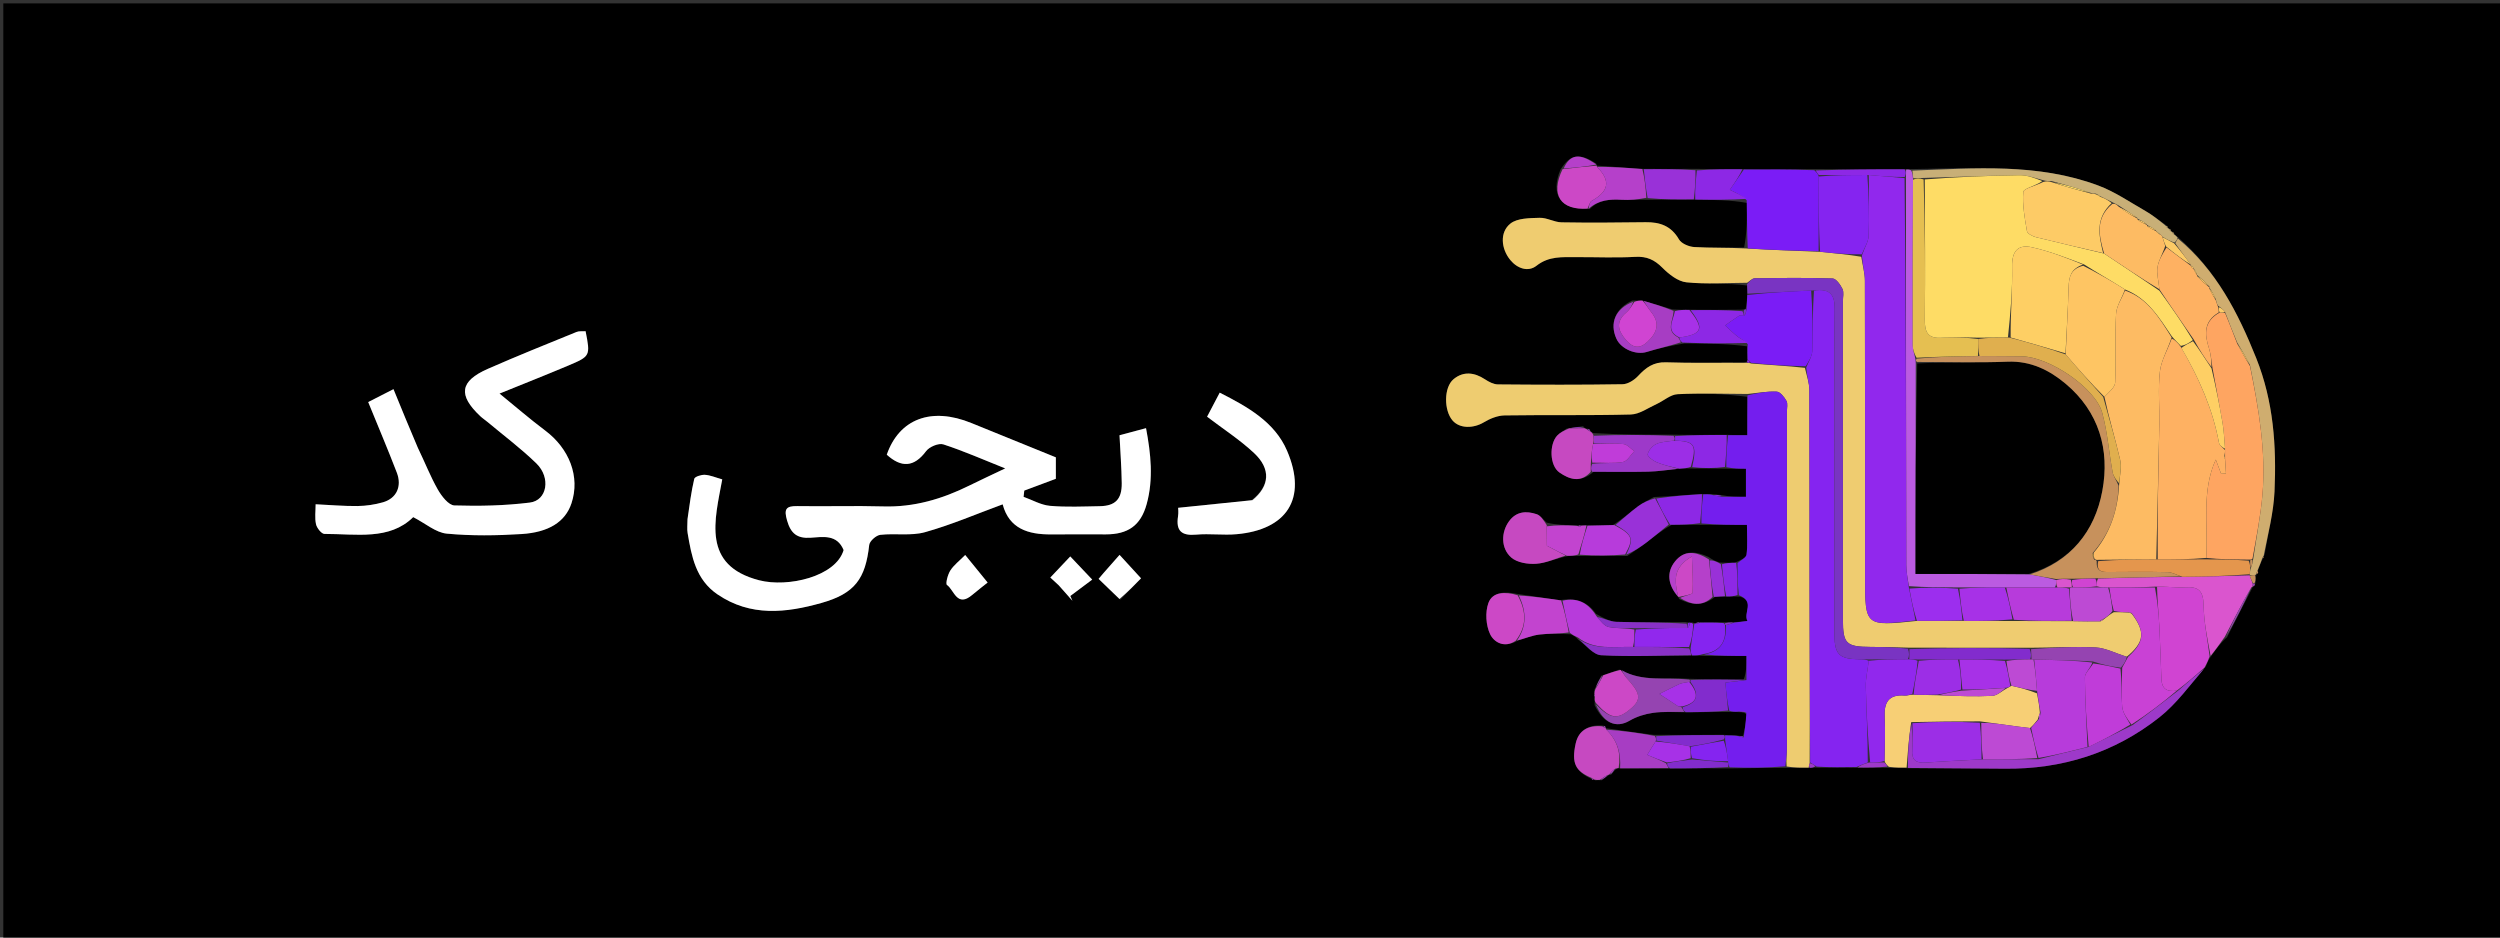 <svg version="1.1" id="Layer_1" xmlns="http://www.w3.org/2000/svg" xmlns:xlink="http://www.w3.org/1999/xlink" x="0px" y="0px"
	 width="100%" viewBox="0 0 800 300" enable-background="new 0 0 800 300" xml:space="preserve">
<rect x="0" y="0" width="800" height="300" fill="#333333" stroke="none"/>
<path fill="#000000" opacity="1" stroke="none" 
	d="
M510,301 
	C340.039,301 170.577,301 1.058,301 
	C1.058,201.061 1.058,101.122 1.058,1.092 
	C267.545,1.092 534.09,1.092 800.817,1.092 
	C800.817,101 800.817,201 800.817,301 
	C704.122,301 607.311,301 510,301 
M693.691,72.606 
	C693.539,72.314 693.31,72.23 692.697,71.719 
	C690.663,70.316 688.716,68.761 686.579,67.539 
	C681.588,64.687 676.749,61.345 671.418,59.356 
	C652.132,52.16 631.961,53.844 611.286,54.118 
	C610.841,54.169 610.396,54.22 609.041,54.1 
	C599.692,54.16 590.343,54.22 580.07,54.121 
	C572.719,54.167 565.368,54.214 557.093,54.099 
	C552.402,54.124 547.711,54.149 542.092,54.028 
	C536.731,54.069 531.37,54.111 525.087,54.022 
	C520.389,53.689 515.691,53.356 511.003,53 
	C511.003,53 510.979,53.006 510.741,52.317 
	C505.423,48.848 502.425,49.31 499.32,54.341 
	C496.011,62.449 499.427,67.335 508.741,66.866 
	C511.584,63.925 515.16,63.717 518.952,63.932 
	C521.546,64.08 524.162,63.839 527.593,63.938 
	C532.403,63.884 537.212,63.831 542.941,63.928 
	C548.289,63.951 553.636,63.975 559.033,64.931 
	C559.042,69.673 559.052,74.415 558.117,79.19 
	C552.797,79.183 547.466,79.374 542.166,79.055 
	C540.446,78.951 538.047,77.95 537.27,76.603 
	C534.789,72.303 531.201,71.046 526.601,71.109 
	C517.627,71.231 508.649,71.307 499.677,71.149 
	C497.343,71.107 495.01,69.631 492.705,69.703 
	C489.507,69.803 485.561,69.771 483.33,71.548 
	C479.861,74.31 480.324,79.59 483.3,83.208 
	C485.554,85.949 489.022,87.128 491.683,85.034 
	C495.677,81.89 499.947,82.306 504.331,82.283 
	C510.647,82.25 516.979,82.556 523.273,82.192 
	C526.962,81.979 529.429,83.123 531.982,85.691 
	C534.064,87.784 536.944,90.063 539.667,90.342 
	C546.075,91 552.601,90.511 559.046,91.363 
	C559.095,92.234 559.144,93.106 559.08,94.812 
	C559.015,96.207 558.951,97.602 558.56,98.979 
	C558.329,98.97 558.128,99.043 557.155,99.094 
	C551.774,99.145 546.394,99.196 540.188,99.114 
	C538.802,99.137 537.416,99.159 535.206,99.02 
	C532.126,98.1 529.047,97.181 525.24,96.125 
	C524.505,96.179 523.771,96.233 522.321,96.162 
	C516.938,98.686 514.987,103.396 517.252,108.4 
	C518.756,111.722 523.57,113.676 526.908,112.637 
	C530.553,111.503 534.304,110.709 538.935,109.907 
	C545.636,109.926 552.338,109.946 559.052,110.818 
	C559.118,112.235 559.185,113.651 559.093,115.505 
	C559.093,115.505 559.015,115.964 558.077,116.026 
	C549.761,116.028 541.437,116.235 533.131,115.942 
	C529.14,115.801 526.698,117.607 524.213,120.284 
	C522.982,121.61 520.939,122.926 519.242,122.954 
	C505.939,123.174 492.631,123.13 479.326,123.01 
	C477.93,122.997 476.404,122.178 475.178,121.37 
	C471.788,119.136 468.283,118.741 465.159,121.317 
	C461.974,123.944 462.024,131.343 464.82,134.562 
	C467.081,137.164 471.427,137.177 474.87,135.118 
	C476.821,133.951 479.233,132.968 481.454,132.934 
	C494.923,132.722 508.402,133 521.865,132.636 
	C524.649,132.561 527.403,130.523 530.125,129.29 
	C532.387,128.265 534.539,126.258 536.813,126.141 
	C544.276,125.759 551.772,126.041 559.137,126.98 
	C559.137,131.128 559.137,135.276 559.137,139.254 
	C556.855,139.254 554.924,139.254 552.068,139.126 
	C546.712,139.174 541.356,139.222 535.077,139.101 
	C526.712,139.1 518.348,139.1 509.776,138.578 
	C509.46,138.397 509.143,138.216 508.776,137.6 
	C508.604,137.27 508.355,137.195 507.494,137.145 
	C507.305,137.101 507.116,137.057 506.599,136.383 
	C505.103,136.589 503.607,136.794 501.398,137.118 
	C500.345,137.872 499.121,138.472 498.272,139.411 
	C495.696,142.259 495.883,149.009 499.015,151.194 
	C502.115,153.358 505.778,154.676 509.962,150.955 
	C515.788,150.962 521.618,151.079 527.441,150.935 
	C530.636,150.856 533.821,150.338 537.807,149.948 
	C538.87,149.89 539.933,149.833 541.898,149.947 
	C545.26,149.914 548.621,149.88 552.874,149.988 
	C554.795,149.988 556.715,149.988 558.703,149.988 
	C558.703,153.265 558.703,155.978 558.703,158.981 
	C555.975,158.981 553.524,158.981 550.703,158.406 
	C549.813,158.346 548.923,158.286 547.289,158.071 
	C546.534,158.12 545.779,158.168 544.22,158.072 
	C539.483,158.438 534.746,158.805 529.249,159.051 
	C527.545,160.027 525.724,160.847 524.165,162.016 
	C521.683,163.878 519.375,165.972 516.096,168.051 
	C513.396,168.111 510.697,168.172 507.327,168.08 
	C506.873,168.129 506.42,168.178 505.505,168.097 
	C505.505,168.097 505.043,168.224 504.142,168.069 
	C501.098,168.037 498.055,168.005 494.911,167.232 
	C493.868,166.31 492.97,164.959 491.755,164.549 
	C488.444,163.43 485.229,163.608 482.901,166.783 
	C480.345,170.271 480.198,175.43 483.607,178.412 
	C485.465,180.038 488.896,180.586 491.538,180.412 
	C494.735,180.203 497.848,178.717 501.793,177.931 
	C502.866,177.878 503.94,177.825 505.932,177.925 
	C510.618,177.875 515.304,177.825 520.724,177.92 
	C522.815,176.455 524.955,175.056 526.984,173.51 
	C529.374,171.688 531.668,169.739 534.903,167.977 
	C537.94,167.922 540.977,167.868 544.936,167.959 
	C549.533,167.959 554.13,167.959 559.023,167.959 
	C559.023,171.567 559.276,174.571 558.884,177.488 
	C558.749,178.495 557.009,179.286 555.176,180.036 
	C553.787,180.081 552.398,180.126 550.306,180.03 
	C549.226,179.644 548.146,179.258 546.672,178.21 
	C542.791,176.418 539.019,175.885 535.982,179.688 
	C533.23,183.134 533.68,187.183 537.001,191.002 
	C537.001,191.002 537.055,190.984 537.359,191.703 
	C541.044,193.504 544.662,194.267 548.822,190.986 
	C549.884,190.92 550.946,190.853 552.801,190.932 
	C553.873,190.877 554.944,190.823 556.871,190.925 
	C561.695,192.49 557.751,196.091 559.178,198.705 
	C557.43,198.923 556.178,199.08 554.198,199.101 
	C553.462,199.156 552.727,199.211 551.111,199.133 
	C548.736,199.173 546.362,199.213 543.441,199.088 
	C543.093,199.204 542.745,199.32 542.308,199.457 
	C542.308,199.457 542.23,199.411 541.57,199.192 
	C541.342,199.233 541.114,199.275 540.528,199.211 
	C540.528,199.211 540.159,199.279 539.35,199.066 
	C531.976,199.071 524.598,199.223 517.233,198.988 
	C515.133,198.921 513.069,197.729 510.705,196.417 
	C508.065,192.66 504.531,191.181 499.102,192.061 
	C494.737,191.431 490.371,190.801 485.269,190.014 
	C481.653,189.268 477.588,189.328 476.276,192.996 
	C475.224,195.938 475.49,200.101 476.834,202.933 
	C478.1,205.601 481.482,207.48 485.816,204.936 
	C488.077,204.284 490.301,203.331 492.606,203.055 
	C495.708,202.684 498.872,202.836 502.628,202.964 
	C503.412,203.318 504.196,203.672 505.062,204.728 
	C507.492,206.456 509.847,209.537 512.363,209.673 
	C521.922,210.192 531.532,209.759 541.84,209.773 
	C542.799,209.748 543.759,209.722 545.544,209.899 
	C549.908,209.899 554.273,209.899 558.865,209.899 
	C558.865,212.769 558.865,215.197 557.979,217.448 
	C552.327,217.425 546.676,217.403 540.103,217.197 
	C533.005,216.604 525.607,218.334 518.219,214.261 
	C516.494,214.872 514.769,215.483 512.396,216.245 
	C511.722,217.523 511.048,218.801 510.224,220.705 
	C510.229,221.132 510.235,221.56 510.073,222.496 
	C510.13,222.664 510.186,222.833 510.178,223.657 
	C510.261,224.086 510.344,224.514 510.274,225.635 
	C513.031,231.448 517.207,233.132 521.469,230.622 
	C523.709,229.303 526.408,228.47 528.997,228.106 
	C532.269,227.646 535.64,227.886 539.896,227.957 
	C544.281,227.877 548.666,227.797 553.789,227.844 
	C554.534,227.807 555.28,227.77 556.751,227.9 
	C557.493,227.904 558.236,227.909 559.022,228.79 
	C558.672,231.184 558.322,233.578 557.768,235.478 
	C557.301,235.528 556.835,235.579 555.707,235.296 
	C554.484,235.308 553.262,235.32 551.259,235.132 
	C544.167,235.184 537.074,235.236 529.069,235.147 
	C524.026,234.477 518.983,233.807 513.939,233.034 
	C513.939,233.034 513.838,233.055 513.78,232.616 
	C513.607,232.278 513.357,232.205 512.271,232.16 
	C508.093,231.963 505.118,233.88 504.228,237.876 
	C502.803,244.281 504.161,246.785 509.33,249.303 
	C509.33,249.303 509.599,249.544 509.599,249.544 
	C509.599,249.544 509.921,249.381 510.561,249.707 
	C511.03,249.653 511.499,249.599 512.567,249.682 
	C513.324,249.096 514.081,248.51 514.935,247.949 
	C514.935,247.949 514.936,247.849 515.597,247.851 
	C516.046,247.225 516.494,246.6 517.463,245.901 
	C517.631,245.852 517.8,245.803 518.891,245.939 
	C523.914,245.889 528.938,245.839 534.891,245.949 
	C540.938,245.885 546.985,245.821 553.955,245.89 
	C559.71,245.791 565.465,245.691 572.052,245.718 
	C574.294,245.688 576.535,245.658 579.508,245.762 
	C579.983,245.657 580.459,245.551 581.844,245.674 
	C585.913,245.602 589.983,245.53 594.923,245.704 
	C597.959,245.656 600.996,245.607 604.889,245.709 
	C606.629,245.682 608.368,245.656 610.989,245.85 
	C621.14,245.887 631.292,245.855 641.443,245.976 
	C659.844,246.196 676.554,240.943 690.955,229.589 
	C696.501,225.216 700.773,219.224 705.848,213.287 
	C706.259,212.203 706.67,211.119 707.706,209.767 
	C709.121,207.758 710.536,205.749 712.651,203.916 
	C715.353,198.569 718.056,193.223 720.892,187.822 
	C720.892,187.822 720.826,187.695 721.289,187.581 
	C721.558,187.356 721.674,187.069 721.822,186.057 
	C721.831,185.373 721.84,184.688 722.033,183.931 
	C722.033,183.931 721.991,183.739 722.393,183.601 
	C722.468,183.478 722.616,183.349 722.605,183.234 
	C722.58,182.969 722.478,182.71 722.754,181.945 
	C723.158,180.807 723.562,179.67 724.245,178.586 
	C724.245,178.586 724.401,178.35 724.401,178.35 
	C724.401,178.35 724.161,178.201 724.673,177.497 
	C725.775,170.749 727.54,164.032 727.844,157.248 
	C728.494,142.754 727.533,128.459 722.001,114.627 
	C716.182,100.079 709.21,86.514 696.717,75.703 
	C696.369,75.47 696.021,75.237 695.676,74.602 
	C695.524,74.319 695.295,74.226 694.956,74.047 
	C694.956,74.047 694.68,74.011 694.683,73.607 
	C694.534,73.32 694.305,73.226 693.962,73.046 
	C693.962,73.046 693.686,73.008 693.691,72.606 
M220,166.563 
	C220,167.896 219.811,169.262 220.032,170.557 
	C221.304,178.024 222.627,185.457 229.6,190.204 
	C240.191,197.415 251.56,196.136 262.864,192.944 
	C273.58,189.918 276.947,185.191 278.148,174.388 
	C278.286,173.144 280.354,171.303 281.691,171.149 
	C286.438,170.6 291.504,171.553 295.992,170.301 
	C304.382,167.959 312.451,164.472 320.854,161.388 
	C322.907,169.164 328.997,171.068 336.349,171.009 
	C342.18,170.962 348.012,171.001 353.844,170.999 
	C360.912,170.997 365.033,168.218 366.938,161.292 
	C369.149,153.252 368.263,145.13 366.729,137.011 
	C363.715,137.818 360.959,138.557 358.241,139.285 
	C358.5,144.522 358.897,149.575 358.959,154.632 
	C359.022,159.735 356.897,161.893 351.979,161.979 
	C346.649,162.072 341.286,162.335 335.996,161.867 
	C333.117,161.612 330.359,159.992 327.546,158.988 
	C327.62,158.322 327.693,157.656 327.767,156.989 
	C331.112,155.74 334.457,154.49 337.87,153.215 
	C337.87,150.727 337.87,148.091 337.87,146.35 
	C328.586,142.581 319.723,139.012 310.882,135.389 
	C298.018,130.116 287.748,134.053 283.766,145.501 
	C288.389,149.696 292.461,149.591 296.352,144.361 
	C297.388,142.967 300.376,141.713 301.879,142.203 
	C308.432,144.338 314.768,147.138 321.672,149.892 
	C317.338,151.959 313.73,153.626 310.169,155.388 
	C301.491,159.683 292.486,162.347 282.643,162.058 
	C273.487,161.789 264.315,162.105 255.154,161.95 
	C251.38,161.886 250.842,163.007 251.869,166.585 
	C253.058,170.728 255.11,172.366 259.389,172.072 
	C263.375,171.798 267.858,170.931 269.959,176.018 
	C267.457,184.54 252.11,188.05 242.955,185.694 
	C224.478,180.938 228.729,166.398 231.119,153.399 
	C228.932,152.788 227.257,152.036 225.546,151.942 
	C224.397,151.879 222.325,152.541 222.162,153.232 
	C221.198,157.308 220.673,161.487 220,166.563 
M133.451,142.964 
	C130.978,136.917 128.506,130.869 125.914,124.532 
	C122.817,126.115 120.327,127.387 117.827,128.665 
	C120.998,136.44 124.128,143.798 126.993,151.258 
	C128.685,155.665 126.867,159.499 122.548,160.735 
	C119.928,161.485 117.131,161.9 114.407,161.932 
	C110.055,161.982 105.698,161.588 101.002,161.366 
	C101.002,163.517 100.673,165.725 101.125,167.759 
	C101.397,168.979 102.89,170.855 103.833,170.854 
	C113.989,170.842 124.641,172.967 132.229,165.482 
	C136.215,167.534 139.471,170.432 142.97,170.763 
	C150.893,171.514 158.961,171.398 166.923,170.892 
	C175.524,170.346 180.875,167.048 182.87,161.054 
	C185.728,152.469 182.092,143.491 174.474,137.788 
	C169.599,134.138 164.99,130.131 159.845,125.944 
	C167.328,122.905 174.608,120.034 181.817,116.994 
	C188.94,113.991 188.934,113.866 187.389,105.991 
	C186.417,106.061 185.331,105.884 184.462,106.239 
	C174.982,110.109 165.468,113.912 156.098,118.038 
	C147.138,121.984 146.525,126.428 153.683,133.169 
	C154.391,133.836 155.22,134.373 155.968,134.999 
	C161.225,139.399 166.751,143.524 171.648,148.294 
	C176.342,152.866 175.081,160.143 169.552,160.825 
	C161.574,161.81 153.445,161.998 145.405,161.741 
	C143.542,161.681 141.279,158.734 140.078,156.618 
	C137.713,152.454 135.964,147.941 133.451,142.964 
M400.369,160.124 
	C392.748,160.898 385.128,161.672 377,162.497 
	C377,162.634 377.168,163.959 376.97,165.227 
	C376.244,169.897 378.122,171.508 382.789,171.083 
	C387.087,170.692 391.478,171.33 395.776,170.94 
	C411.515,169.515 418.524,159.799 411.855,144.237 
	C407.928,135.072 399.29,130.197 390.309,125.647 
	C388.803,128.516 387.481,131.037 386.269,133.347 
	C391.385,137.25 396.743,140.703 401.319,144.991 
	C406.72,150.052 406.347,155.497 400.369,160.124 
M311.419,190.051 
	C313.216,188.635 315.014,187.219 316.04,186.411 
	C313.216,182.941 311.085,180.322 308.867,177.596 
	C307.02,179.466 305.23,180.811 304.098,182.578 
	C303.257,183.891 302.518,186.825 303.029,187.182 
	C305.361,188.809 306.214,194.585 311.419,190.051 
M339.006,187.509 
	C340.396,189.092 341.787,190.675 343.178,192.258 
	C342.949,191.745 342.72,191.231 342.491,190.717 
	C345.086,188.778 347.681,186.838 349.507,185.474 
	C347.049,182.88 344.824,180.531 342.484,178.06 
	C340.504,180.155 338.374,182.408 336.104,184.811 
	C336.809,185.454 337.662,186.232 339.006,187.509 
M358.491,191.918 
	C360.934,189.394 363.377,186.871 365.13,185.06 
	C362.905,182.633 360.824,180.362 358.259,177.563 
	C356.568,179.481 354.834,181.443 353.104,183.41 
	C352.689,183.882 352.29,184.368 351.55,185.24 
	C353.762,187.378 355.868,189.413 358.491,191.918 
z"/>
<path fill="#EFCC70" opacity="1" stroke="none" 
	d="
M559.08,90.486 
	C552.601,90.511 546.075,91 539.667,90.342 
	C536.944,90.063 534.064,87.784 531.982,85.691 
	C529.429,83.123 526.962,81.979 523.273,82.192 
	C516.979,82.556 510.647,82.25 504.331,82.283 
	C499.947,82.306 495.677,81.89 491.683,85.034 
	C489.022,87.128 485.554,85.949 483.3,83.208 
	C480.324,79.59 479.861,74.31 483.33,71.548 
	C485.561,69.771 489.507,69.803 492.705,69.703 
	C495.01,69.631 497.343,71.107 499.677,71.149 
	C508.649,71.307 517.627,71.231 526.601,71.109 
	C531.201,71.046 534.789,72.303 537.27,76.603 
	C538.047,77.95 540.446,78.951 542.166,79.055 
	C547.466,79.374 552.797,79.183 558.806,79.506 
	C566.982,80.019 574.469,80.216 582.4,80.573 
	C587.09,81.084 591.336,81.435 595.61,82.164 
	C596.03,84.97 596.757,87.397 596.763,89.825 
	C596.843,121.416 596.821,153.008 596.824,184.6 
	C596.825,200.416 596.824,200.416 613.422,198.69 
	C618.574,198.734 623.274,198.639 628.425,198.685 
	C633.909,198.746 638.943,198.665 644.429,198.718 
	C650.905,198.783 656.931,198.715 663.396,198.77 
	C666.55,198.867 669.265,198.841 672.233,198.816 
	C672.726,198.586 672.965,198.356 673.465,197.98 
	C674.486,197.188 675.245,196.541 676.42,195.901 
	C678.217,195.905 679.599,195.902 681.203,196.013 
	C681.425,196.128 681.922,196.185 682.183,196.417 
	C686.57,202.207 686.219,205.478 680.578,210.146 
	C676.988,209.088 673.852,207.347 670.634,207.177 
	C663.751,206.814 656.825,207.263 649.463,207.285 
	C636.345,207.25 623.681,207.309 610.562,207.245 
	C606.287,207.086 602.465,207.037 598.643,207.016 
	C590.71,206.97 589.74,206.022 589.738,198.145 
	C589.732,164.238 589.734,130.332 589.731,96.425 
	C589.731,95.095 590.123,93.567 589.599,92.486 
	C588.938,91.12 587.555,89.15 586.429,89.113 
	C578.129,88.838 569.815,88.938 561.507,89.056 
	C560.691,89.067 559.888,89.987 559.08,90.486 
z"/>
<path fill="#FFFFFF" opacity="1" stroke="none" 
	d="
M220,166.098 
	C220.673,161.487 221.198,157.308 222.162,153.232 
	C222.325,152.541 224.397,151.879 225.546,151.942 
	C227.257,152.036 228.932,152.788 231.119,153.399 
	C228.729,166.398 224.478,180.938 242.955,185.694 
	C252.11,188.05 267.457,184.54 269.959,176.019 
	C267.858,170.931 263.375,171.798 259.389,172.072 
	C255.11,172.366 253.058,170.728 251.869,166.585 
	C250.842,163.007 251.38,161.886 255.154,161.95 
	C264.315,162.105 273.487,161.789 282.643,162.058 
	C292.486,162.347 301.491,159.683 310.169,155.388 
	C313.73,153.626 317.338,151.959 321.672,149.892 
	C314.768,147.138 308.432,144.338 301.879,142.203 
	C300.376,141.713 297.388,142.967 296.352,144.361 
	C292.461,149.591 288.389,149.696 283.766,145.501 
	C287.748,134.053 298.018,130.116 310.882,135.389 
	C319.723,139.012 328.586,142.581 337.87,146.35 
	C337.87,148.091 337.87,150.727 337.87,153.215 
	C334.457,154.49 331.112,155.74 327.767,156.989 
	C327.693,157.656 327.62,158.322 327.546,158.988 
	C330.359,159.992 333.117,161.612 335.996,161.867 
	C341.286,162.335 346.649,162.072 351.979,161.979 
	C356.897,161.893 359.022,159.735 358.959,154.632 
	C358.897,149.575 358.5,144.522 358.241,139.285 
	C360.959,138.557 363.715,137.818 366.729,137.011 
	C368.263,145.13 369.149,153.252 366.938,161.292 
	C365.033,168.218 360.912,170.997 353.844,170.999 
	C348.012,171.001 342.18,170.962 336.349,171.009 
	C328.997,171.068 322.907,169.164 320.854,161.388 
	C312.451,164.472 304.382,167.959 295.992,170.301 
	C291.504,171.553 286.438,170.6 281.691,171.149 
	C280.354,171.303 278.286,173.144 278.148,174.388 
	C276.947,185.191 273.58,189.918 262.864,192.944 
	C251.56,196.136 240.191,197.415 229.6,190.204 
	C222.627,185.457 221.304,178.024 220.032,170.557 
	C219.811,169.262 220,167.896 220,166.098 
z"/>
<path fill="#EECC70" opacity="1" stroke="none" 
	d="
M559.255,126.067 
	C551.772,126.041 544.276,125.759 536.813,126.141 
	C534.539,126.258 532.387,128.265 530.125,129.29 
	C527.403,130.523 524.649,132.561 521.865,132.636 
	C508.402,133 494.923,132.722 481.454,132.934 
	C479.233,132.968 476.821,133.951 474.87,135.118 
	C471.427,137.177 467.081,137.164 464.82,134.562 
	C462.024,131.343 461.974,123.944 465.159,121.317 
	C468.283,118.741 471.788,119.136 475.178,121.37 
	C476.404,122.178 477.93,122.997 479.326,123.01 
	C492.631,123.13 505.939,123.174 519.242,122.954 
	C520.939,122.926 522.982,121.61 524.213,120.284 
	C526.698,117.607 529.14,115.801 533.131,115.942 
	C541.437,116.235 549.761,116.028 558.773,116.093 
	C559.469,116.16 559.963,116.121 560.341,116.32 
	C566.276,116.791 571.833,117.065 577.565,117.711 
	C578.174,120.317 578.975,122.547 578.986,124.781 
	C579.082,146.063 579.02,167.346 579.054,188.628 
	C579.083,207.079 579.178,225.53 579.09,244.229 
	C578.883,244.861 578.83,245.245 578.777,245.628 
	C576.535,245.658 574.294,245.688 571.723,245.278 
	C571.534,243.022 571.797,241.206 571.798,239.39 
	C571.822,203.5 571.817,167.611 571.813,131.721 
	C571.813,130.558 572.162,129.179 571.661,128.285 
	C570.972,127.054 569.667,125.379 568.556,125.325 
	C565.475,125.176 562.358,125.768 559.255,126.067 
z"/>
<path fill="#741EEE" opacity="1" stroke="none" 
	d="
M559.196,126.523 
	C562.358,125.768 565.475,125.176 568.556,125.325 
	C569.667,125.379 570.972,127.054 571.661,128.285 
	C572.162,129.179 571.813,130.558 571.813,131.721 
	C571.817,167.611 571.822,203.5 571.798,239.39 
	C571.797,241.206 571.534,243.022 571.307,245.215 
	C565.465,245.691 559.71,245.791 553.489,245.531 
	C553.011,244.78 552.999,244.389 552.993,243.581 
	C552.673,241.12 552.347,239.076 552.034,236.607 
	C552.044,235.899 552.042,235.616 552.039,235.332 
	C553.262,235.32 554.484,235.308 556.433,235.583 
	C557.43,235.905 557.701,235.939 557.973,235.972 
	C558.322,233.578 558.672,231.184 558.836,228.111 
	C557.775,227.533 556.9,227.633 556.025,227.734 
	C555.28,227.77 554.534,227.807 553.355,227.431 
	C552.651,224.209 552.38,221.398 552.095,218.432 
	C554.677,218.124 556.771,217.874 558.865,217.624 
	C558.865,215.197 558.865,212.769 558.865,209.899 
	C554.273,209.899 549.908,209.899 545.342,209.417 
	C550.705,208.49 552.529,205.167 552.312,200.016 
	C553.397,199.749 554.161,199.493 554.926,199.237 
	C556.178,199.08 557.43,198.923 559.178,198.705 
	C557.751,196.091 561.695,192.49 556.437,190.459 
	C556.002,186.721 556.002,183.449 556.001,180.176 
	C557.009,179.286 558.749,178.495 558.884,177.488 
	C559.276,174.571 559.023,171.567 559.023,167.959 
	C554.13,167.959 549.533,167.959 544.472,167.489 
	C544.346,164.085 544.685,161.151 545.023,158.217 
	C545.779,158.168 546.534,158.12 547.9,158.37 
	C549.365,158.773 550.22,158.877 551.074,158.981 
	C553.524,158.981 555.975,158.981 558.703,158.981 
	C558.703,155.978 558.703,153.265 558.703,149.988 
	C556.715,149.988 554.795,149.988 552.432,149.489 
	C552.325,145.745 552.659,142.5 552.994,139.254 
	C554.924,139.254 556.855,139.254 559.137,139.254 
	C559.137,135.276 559.137,131.128 559.196,126.523 
z"/>
<path fill="#FFFFFF" opacity="1" stroke="none" 
	d="
M133.706,143.268 
	C135.964,147.941 137.713,152.454 140.078,156.618 
	C141.279,158.734 143.542,161.681 145.405,161.741 
	C153.445,161.998 161.574,161.81 169.552,160.825 
	C175.081,160.143 176.342,152.866 171.648,148.294 
	C166.751,143.524 161.225,139.399 155.968,134.999 
	C155.22,134.373 154.391,133.836 153.683,133.169 
	C146.525,126.428 147.138,121.984 156.098,118.038 
	C165.468,113.912 174.982,110.109 184.462,106.239 
	C185.331,105.884 186.417,106.061 187.389,105.991 
	C188.934,113.866 188.94,113.991 181.817,116.994 
	C174.608,120.034 167.328,122.905 159.845,125.944 
	C164.99,130.131 169.599,134.138 174.474,137.788 
	C182.092,143.491 185.728,152.469 182.87,161.054 
	C180.875,167.048 175.524,170.346 166.923,170.892 
	C158.961,171.398 150.893,171.514 142.97,170.763 
	C139.471,170.432 136.215,167.534 132.229,165.482 
	C124.641,172.967 113.989,170.842 103.833,170.854 
	C102.89,170.855 101.397,168.979 101.125,167.759 
	C100.673,165.725 101.002,163.517 101.002,161.366 
	C105.698,161.588 110.055,161.982 114.407,161.932 
	C117.131,161.9 119.928,161.485 122.548,160.735 
	C126.867,159.499 128.685,155.665 126.993,151.258 
	C124.128,143.798 120.998,136.44 117.827,128.665 
	C120.327,127.387 122.817,126.115 125.914,124.532 
	C128.506,130.869 130.978,136.917 133.706,143.268 
z"/>
<path fill="#8524F0" opacity="1" stroke="none" 
	d="
M579.244,243.981 
	C579.178,225.53 579.083,207.079 579.054,188.628 
	C579.02,167.346 579.082,146.063 578.986,124.781 
	C578.975,122.547 578.174,120.317 578.008,117.569 
	C578.852,115.495 579.875,113.95 579.924,112.375 
	C580.124,105.914 580.027,99.445 580.468,92.97 
	C585.782,92.219 587.175,94.398 587.11,99.163 
	C586.872,116.647 587.015,134.136 587.016,151.623 
	C587.017,168.778 587.01,185.932 587.03,203.086 
	C587.038,209.432 588.568,210.91 595.028,210.977 
	C596.027,210.987 597.026,211.009 598.007,211.442 
	C597.659,214.444 597.005,217.036 597.062,219.612 
	C597.243,227.735 597.691,235.851 597.69,243.987 
	C596.246,244.49 595.149,244.974 594.052,245.459 
	C589.983,245.53 585.913,245.602 581.351,245.312 
	C580.32,244.627 579.782,244.304 579.244,243.981 
z"/>
<path fill="#FFFFFF" opacity="1" stroke="none" 
	d="
M400.772,160.053 
	C406.347,155.497 406.72,150.052 401.319,144.991 
	C396.743,140.703 391.385,137.25 386.269,133.347 
	C387.481,131.037 388.803,128.516 390.309,125.647 
	C399.29,130.197 407.928,135.072 411.855,144.237 
	C418.524,159.799 411.515,169.515 395.776,170.94 
	C391.478,171.33 387.087,170.692 382.789,171.083 
	C378.122,171.508 376.244,169.897 376.97,165.227 
	C377.168,163.959 377,162.634 377,162.497 
	C385.128,161.672 392.748,160.898 400.772,160.053 
z"/>
<path fill="#7B1CF6" opacity="1" stroke="none" 
	d="
M581.957,80.413 
	C574.469,80.216 566.982,80.019 559.278,79.49 
	C559.052,74.415 559.042,69.673 558.945,64.099 
	C557.356,62.554 555.855,61.842 553.54,60.744 
	C555.087,58.502 556.552,56.382 558.017,54.261 
	C565.368,54.214 572.719,54.167 580.561,54.468 
	C581.37,55.215 581.688,55.615 582.005,56.483 
	C581.987,64.771 581.972,72.592 581.957,80.413 
z"/>
<path fill="#7934C2" opacity="1" stroke="none" 
	d="
M598.025,211.025 
	C597.026,211.009 596.027,210.987 595.028,210.977 
	C588.568,210.91 587.038,209.432 587.03,203.086 
	C587.01,185.932 587.017,168.778 587.016,151.623 
	C587.015,134.136 586.872,116.647 587.11,99.163 
	C587.175,94.398 585.782,92.219 579.995,92.96 
	C572.46,93.297 565.827,93.637 559.193,93.977 
	C559.144,93.106 559.095,92.234 559.063,90.924 
	C559.888,89.987 560.691,89.067 561.507,89.056 
	C569.815,88.938 578.129,88.838 586.429,89.113 
	C587.555,89.15 588.938,91.12 589.599,92.486 
	C590.123,93.567 589.731,95.095 589.731,96.425 
	C589.734,130.332 589.732,164.238 589.738,198.145 
	C589.74,206.022 590.71,206.97 598.643,207.016 
	C602.465,207.037 606.287,207.086 610.56,207.602 
	C611,209.041 610.99,210 610.518,210.97 
	C606.046,210.995 602.035,211.01 598.025,211.025 
z"/>
<path fill="#F7CF75" opacity="1" stroke="none" 
	d="
M610.107,245.629 
	C608.368,245.656 606.629,245.682 604.44,245.383 
	C603.661,244.694 603.331,244.332 603.058,243.507 
	C603.124,238.551 603.327,234.047 603.091,229.566 
	C602.841,224.839 604.315,222.137 609.525,222.583 
	C610.308,222.65 611.13,222.275 612.349,222.302 
	C615.154,222.43 617.544,222.361 620.373,222.483 
	C626.377,222.717 631.952,222.958 637.501,222.679 
	C639.132,222.597 640.688,221.041 642.478,220.1 
	C642.936,219.921 643.138,219.738 643.658,219.444 
	C646.615,220.106 649.195,220.813 651.841,221.876 
	C652.266,224.151 652.624,226.071 652.759,228.176 
	C652.433,228.915 652.33,229.468 652.059,230.28 
	C651.247,231.332 650.605,232.126 649.601,232.971 
	C646.941,232.689 644.643,232.349 642.342,232.025 
	C639.561,231.634 636.778,231.257 633.529,230.828 
	C626.031,230.842 618.998,230.901 611.583,231.079 
	C610.835,236.008 610.471,240.818 610.107,245.629 
z"/>
<path fill="#7B1CF6" opacity="1" stroke="none" 
	d="
M559.137,94.395 
	C565.827,93.637 572.46,93.297 579.566,92.968 
	C580.027,99.445 580.124,105.914 579.924,112.375 
	C579.875,113.95 578.852,115.495 577.833,117.196 
	C571.833,117.065 566.276,116.791 560.291,116.104 
	C559.732,115.41 559.528,115.203 559.251,115.068 
	C559.185,113.651 559.118,112.235 559.275,110.165 
	C558.398,108.97 557.184,108.579 556.222,107.853 
	C554.735,106.731 553.421,105.381 552.033,104.127 
	C553.535,103.078 555.012,101.987 556.559,101.009 
	C556.919,100.782 557.521,100.936 558.301,100.897 
	C558.69,100.252 558.788,99.625 558.886,98.997 
	C558.951,97.602 559.015,96.207 559.137,94.395 
z"/>
<path fill="#BB5BE1" opacity="1" stroke="none" 
	d="
M609.951,54.271 
	C610.396,54.22 610.841,54.169 611.616,54.536 
	C612.041,55.656 612.136,56.358 612.16,57.519 
	C612.072,75.495 612.034,93.013 612.076,110.53 
	C612.08,111.922 612.643,113.313 612.943,114.988 
	C612.987,115.455 613.037,115.638 613.036,116.299 
	C612.987,139.183 612.987,161.59 612.987,183.664 
	C625.57,183.664 637.382,183.664 649.56,183.807 
	C652.596,184.395 655.266,184.84 657.952,185.621 
	C657.982,186.635 657.995,187.312 657.54,187.995 
	C652.053,187.995 647.032,187.99 641.544,187.984 
	C636.386,187.98 631.696,187.978 626.538,187.971 
	C621.058,187.955 616.046,187.945 610.845,187.563 
	C610.432,185.07 610.016,182.948 610.012,180.826 
	C609.936,139.548 609.908,98.269 609.908,56.652 
	C609.947,55.632 609.949,54.951 609.951,54.271 
z"/>
<path fill="#D044D2" opacity="1" stroke="none" 
	d="
M707.08,210.035 
	C706.67,211.119 706.259,212.203 705.414,213.661 
	C702.317,216.36 699.654,218.686 696.573,221.007 
	C693.28,221.502 691.782,220.262 691.663,217.38 
	C691.425,211.646 691.285,205.906 690.978,200.175 
	C690.76,196.112 690.333,192.059 690.251,187.724 
	C693.433,187.631 696.383,188.123 699.287,187.929 
	C703.588,187.641 705.062,189.164 705.146,193.587 
	C705.249,199.08 706.388,204.554 707.08,210.035 
z"/>
<path fill="#CFAD6F" opacity="1" stroke="none" 
	d="
M723.966,178.532 
	C723.562,179.67 723.158,180.807 722.43,182.506 
	C722.067,183.291 722.029,183.515 721.991,183.739 
	C721.991,183.739 722.033,183.931 721.616,183.965 
	C720.766,184.042 720.333,184.086 719.917,184.125 
	C719.935,184.121 719.91,184.107 719.94,183.746 
	C719.995,182.905 720.02,182.424 720.289,181.753 
	C720.682,180.765 720.832,179.968 721.039,178.77 
	C722.079,171.707 723.394,165.073 723.976,158.376 
	C725.189,144.417 722.768,130.744 719.974,116.753 
	C718.644,114.205 717.332,112.039 715.872,109.564 
	C714.49,106.212 713.256,103.17 711.994,99.779 
	C711.295,98.939 710.624,98.447 709.733,97.79 
	C709.357,97.107 709.201,96.59 709.049,95.714 
	C708.374,94.235 707.695,93.115 707.008,91.996 
	C707,91.998 707.011,91.983 706.986,91.638 
	C705.649,90.186 704.336,89.078 703.01,87.98 
	C702.996,87.991 703.028,87.988 703.021,87.685 
	C702.679,86.92 702.344,86.458 702.004,85.998 
	C702,86 702.005,85.994 701.906,85.768 
	C701.609,85.259 701.342,85.076 701.003,84.997 
	C701,85 701.008,84.991 700.977,84.646 
	C699.297,82.216 697.647,80.132 696.08,77.816 
	C696.413,77.161 696.664,76.737 696.914,76.314 
	C709.21,86.514 716.182,100.079 722.001,114.627 
	C727.533,128.459 728.494,142.754 727.844,157.248 
	C727.54,164.032 725.775,170.749 724.366,177.889 
	C724.06,178.282 723.966,178.532 723.966,178.532 
z"/>
<path fill="#DA55CE" opacity="1" stroke="none" 
	d="
M707.393,209.901 
	C706.388,204.554 705.249,199.08 705.146,193.587 
	C705.062,189.164 703.588,187.641 699.287,187.929 
	C696.383,188.123 693.433,187.631 689.834,187.721 
	C684.442,187.994 679.719,187.993 674.599,187.99 
	C673.146,187.978 672.089,187.969 671.019,187.616 
	C670.976,186.587 670.946,185.902 671.382,185.125 
	C680.546,184.838 689.244,184.643 698.398,184.581 
	C705.872,184.512 712.891,184.31 719.91,184.107 
	C719.91,184.107 719.935,184.121 719.959,184.396 
	C720.312,185.331 720.642,185.99 720.897,186.906 
	C720.824,187.34 720.825,187.517 720.826,187.695 
	C720.826,187.695 720.892,187.822 720.48,187.898 
	C717.362,193.229 714.656,198.484 711.951,203.739 
	C710.536,205.749 709.121,207.758 707.393,209.901 
z"/>
<path fill="#9D39C9" opacity="1" stroke="none" 
	d="
M696.992,221.011 
	C699.654,218.686 702.317,216.36 705.302,214.002 
	C700.773,219.224 696.501,225.216 690.955,229.589 
	C676.554,240.943 659.844,246.196 641.443,245.976 
	C631.292,245.855 621.14,245.887 610.548,245.74 
	C610.471,240.818 610.835,236.008 611.593,231.548 
	C611.984,234.555 612.158,237.227 611.935,239.866 
	C611.65,243.243 613.123,244.268 616.289,244.031 
	C622.219,243.586 628.162,243.329 634.558,242.989 
	C640.666,242.981 646.317,242.978 652.37,242.938 
	C657.847,241.602 662.924,240.303 668.382,238.996 
	C673.189,236.672 677.615,234.357 682.406,232.03 
	C687.511,228.35 692.252,224.681 696.992,221.011 
z"/>
<path fill="#C8AF77" opacity="1" stroke="none" 
	d="
M696.815,76.008 
	C696.664,76.737 696.413,77.161 695.801,77.622 
	C694.297,77.071 693.156,76.482 691.917,75.693 
	C691.636,75.24 691.395,75.069 690.971,74.761 
	C690.568,74.357 690.291,74.174 690.007,73.994 
	C690,73.997 690.009,73.982 689.871,73.691 
	C688.831,72.927 687.928,72.452 687.015,71.989 
	C687.005,72 687.015,71.975 686.88,71.684 
	C685.838,70.921 684.93,70.45 684.013,69.989 
	C684.003,70 684.014,69.977 683.869,69.674 
	C681.822,68.223 679.921,67.074 677.859,65.69 
	C677.169,65.283 676.64,65.11 675.912,64.68 
	C674.519,63.939 673.325,63.455 671.991,62.75 
	C671.558,62.351 671.264,62.173 670.667,61.971 
	C669.958,61.949 669.552,61.953 668.907,61.677 
	C664.765,60.255 660.862,59.111 656.596,57.964 
	C655.51,57.958 654.786,57.955 653.794,57.667 
	C651.096,56.923 648.66,56.041 646.236,56.075 
	C636.115,56.216 625.997,56.631 615.511,56.942 
	C614.173,56.979 613.201,57.019 612.23,57.059 
	C612.136,56.358 612.041,55.656 611.949,54.598 
	C631.961,53.844 652.132,52.16 671.418,59.356 
	C676.749,61.345 681.588,64.687 686.579,67.539 
	C688.716,68.761 690.663,70.316 692.945,72.164 
	C693.334,72.77 693.498,72.903 693.686,73.008 
	C693.686,73.008 693.962,73.046 694.073,73.317 
	C694.326,73.757 694.492,73.897 694.68,74.011 
	C694.68,74.011 694.956,74.047 695.067,74.317 
	C695.318,74.754 695.484,74.893 695.673,75.004 
	C696.021,75.237 696.369,75.47 696.815,76.008 
z"/>
<path fill="#C649C1" opacity="1" stroke="none" 
	d="
M500.997,177.783 
	C497.848,178.717 494.735,180.203 491.538,180.412 
	C488.896,180.586 485.465,180.038 483.607,178.412 
	C480.198,175.43 480.345,170.271 482.901,166.783 
	C485.229,163.608 488.444,163.43 491.755,164.549 
	C492.97,164.959 493.868,166.31 494.958,168.049 
	C495.005,171.082 495.005,173.298 495.005,174.632 
	C497.606,176 499.301,176.892 500.997,177.783 
z"/>
<path fill="#C649C1" opacity="1" stroke="none" 
	d="
M517.968,245.754 
	C517.8,245.803 517.631,245.852 516.892,245.968 
	C515.859,246.639 515.397,247.244 514.936,247.849 
	C514.936,247.849 514.935,247.949 514.573,247.941 
	C513.463,248.471 512.716,249.008 511.969,249.545 
	C511.499,249.599 511.03,249.653 510.166,249.446 
	C509.646,249.069 509.502,248.988 509.338,248.941 
	C504.161,246.785 502.803,244.281 504.228,237.876 
	C505.118,233.88 508.093,231.963 512.742,232.434 
	C513.384,232.891 513.593,233.006 513.838,233.055 
	C513.838,233.055 513.939,233.034 513.992,233.439 
	C517.687,237.045 518.725,241.104 517.968,245.754 
z"/>
<path fill="#B73BDB" opacity="1" stroke="none" 
	d="
M504.981,204.026 
	C504.196,203.672 503.412,203.318 502.305,202.475 
	C501.325,198.729 500.667,195.472 500.01,192.215 
	C504.531,191.181 508.065,192.66 510.842,197.124 
	C512.256,198.813 513.419,200.376 514.833,200.653 
	C517.477,201.171 520.266,200.942 522.995,201.452 
	C523.002,203.59 523.01,205.301 522.551,207.011 
	C516.228,206.908 510.152,208.059 504.981,204.026 
z"/>
<path fill="#C649C1" opacity="1" stroke="none" 
	d="
M506.927,137.013 
	C507.116,137.057 507.305,137.101 507.849,137.418 
	C508.371,137.877 508.579,137.993 508.826,138.036 
	C509.143,138.216 509.46,138.397 509.877,139.193 
	C510.018,140.52 510.058,141.23 509.784,142.098 
	C509.335,144.195 509.2,146.134 509.052,148.438 
	C509.037,149.531 509.034,150.26 509.032,150.988 
	C505.778,154.676 502.115,153.358 499.015,151.194 
	C495.883,149.009 495.696,142.259 498.272,139.411 
	C499.121,138.472 500.345,137.872 502.154,137.065 
	C504.249,137.012 505.588,137.012 506.927,137.013 
z"/>
<path fill="#9D39C9" opacity="1" stroke="none" 
	d="
M510.097,141.94 
	C510.058,141.23 510.018,140.52 509.981,139.454 
	C518.348,139.1 526.712,139.1 535.546,139.473 
	C536.021,140.228 536.026,140.611 535.619,141.004 
	C533.436,141.345 531.508,141.354 529.944,142.113 
	C528.744,142.696 527.522,144.124 527.26,145.375 
	C527.125,146.018 528.933,147.421 530.102,147.908 
	C532.314,148.829 534.698,149.338 537.01,150.018 
	C533.821,150.338 530.636,150.856 527.441,150.935 
	C521.618,151.079 515.788,150.962 509.497,150.971 
	C509.034,150.26 509.037,149.531 509.508,148.42 
	C513.114,148.023 516.316,148.369 519.361,147.831 
	C520.729,147.589 521.785,145.582 522.983,144.375 
	C521.825,143.582 520.729,142.24 519.498,142.103 
	C516.397,141.759 513.235,141.958 510.097,141.94 
z"/>
<path fill="#CC48C6" opacity="1" stroke="none" 
	d="
M507.996,66.746 
	C499.427,67.335 496.011,62.449 500.024,54.129 
	C504.145,53.613 507.562,53.31 510.979,53.006 
	C510.979,53.006 511.003,53 511.003,53.392 
	C515.794,58.104 514.489,61.403 509.381,64.253 
	C508.675,64.647 508.446,65.894 507.996,66.746 
z"/>
<path fill="#9544B1" opacity="1" stroke="none" 
	d="
M538.969,227.824 
	C535.64,227.886 532.269,227.646 528.997,228.106 
	C526.408,228.47 523.709,229.303 521.469,230.622 
	C517.207,233.132 513.031,231.448 510.673,225.364 
	C515.318,230.143 517.654,230.466 522.048,226.609 
	C525.31,223.745 524.962,221.783 520.447,216.9 
	C519.808,216.209 519.433,215.274 518.935,214.452 
	C525.607,218.334 533.005,216.604 540.541,217.49 
	C540.979,217.783 540.93,218.186 540.541,218.194 
	C539.199,218.439 538.184,218.543 537.304,218.943 
	C535.172,219.913 533.103,221.022 531.009,222.074 
	C532.998,223.386 534.979,224.712 536.989,225.991 
	C537.231,226.145 537.634,226.048 538.068,226.298 
	C538.438,226.961 538.703,227.392 538.969,227.824 
z"/>
<path fill="#CC48C6" opacity="1" stroke="none" 
	d="
M485.028,205.04 
	C481.482,207.48 478.1,205.601 476.834,202.933 
	C475.49,200.101 475.224,195.938 476.276,192.996 
	C477.588,189.328 481.653,189.268 485.645,190.474 
	C488.587,195.839 488.509,200.559 485.028,205.04 
z"/>
<path fill="#C244CF" opacity="1" stroke="none" 
	d="
M485.422,204.988 
	C488.509,200.559 488.587,195.839 486.013,190.552 
	C490.371,190.801 494.737,191.431 499.556,192.138 
	C500.667,195.472 501.325,198.729 501.995,202.375 
	C498.872,202.836 495.708,202.684 492.606,203.055 
	C490.301,203.331 488.077,204.284 485.422,204.988 
z"/>
<path fill="#9931D8" opacity="1" stroke="none" 
	d="
M534.003,167.845 
	C531.668,169.739 529.374,171.688 526.984,173.51 
	C524.955,175.056 522.815,176.455 520.406,177.503 
	C522.873,172.317 522.48,171.157 516.994,167.968 
	C519.375,165.972 521.683,163.878 524.165,162.016 
	C525.724,160.847 527.545,160.027 529.632,159.467 
	C531.344,162.537 532.674,165.191 534.003,167.845 
z"/>
<path fill="#9931D8" opacity="1" stroke="none" 
	d="
M526.009,54.152 
	C531.37,54.111 536.731,54.069 542.54,54.471 
	C542.665,57.868 542.343,60.823 542.021,63.778 
	C537.212,63.831 532.403,63.884 527.244,63.381 
	C526.599,59.933 526.304,57.043 526.009,54.152 
z"/>
<path fill="#CC48C6" opacity="1" stroke="none" 
	d="
M518.577,214.357 
	C519.433,215.274 519.808,216.209 520.447,216.9 
	C524.962,221.783 525.31,223.745 522.048,226.609 
	C517.654,230.466 515.318,230.143 510.75,225.018 
	C510.344,224.514 510.261,224.086 510.354,223.235 
	C510.434,222.538 510.337,222.263 510.24,221.988 
	C510.235,221.56 510.229,221.132 510.628,220.337 
	C511.703,218.677 512.373,217.386 513.044,216.095 
	C514.769,215.483 516.494,214.872 518.577,214.357 
z"/>
<path fill="#B540CA" opacity="1" stroke="none" 
	d="
M525.548,54.087 
	C526.304,57.043 526.599,59.933 526.831,63.298 
	C524.162,63.839 521.546,64.08 518.952,63.932 
	C515.16,63.717 511.584,63.925 508.369,66.806 
	C508.446,65.894 508.675,64.647 509.381,64.253 
	C514.489,61.403 515.794,58.104 510.998,53.404 
	C515.691,53.356 520.389,53.689 525.548,54.087 
z"/>
<path fill="#8D28E5" opacity="1" stroke="none" 
	d="
M542.481,63.853 
	C542.343,60.823 542.665,57.868 543.003,54.544 
	C547.711,54.149 552.402,54.124 557.555,54.18 
	C556.552,56.382 555.087,58.502 553.54,60.744 
	C555.855,61.842 557.356,62.554 558.92,63.632 
	C553.636,63.975 548.289,63.951 542.481,63.853 
z"/>
<path fill="#8D28E5" opacity="1" stroke="none" 
	d="
M558.011,100.915 
	C557.521,100.936 556.919,100.782 556.559,101.009 
	C555.012,101.987 553.535,103.078 552.033,104.127 
	C553.421,105.381 554.735,106.731 556.222,107.853 
	C557.184,108.579 558.398,108.97 559.27,109.738 
	C552.338,109.946 545.636,109.926 538.351,109.615 
	C537.537,108.88 537.307,108.436 537.465,107.998 
	C544.784,106.961 545.436,105.155 541.014,99.247 
	C546.394,99.196 551.774,99.145 557.562,99.575 
	C557.984,100.342 557.997,100.628 558.011,100.915 
z"/>
<path fill="#B73BDB" opacity="1" stroke="none" 
	d="
M516.545,168.01 
	C522.48,171.157 522.873,172.317 520.038,177.431 
	C515.304,177.825 510.618,177.875 505.521,177.501 
	C506.073,174.129 507.035,171.181 507.998,168.232 
	C510.697,168.172 513.396,168.111 516.545,168.01 
z"/>
<path fill="#A73DC3" opacity="1" stroke="none" 
	d="
M537.076,107.993 
	C537.307,108.436 537.537,108.88 537.888,109.544 
	C534.304,110.709 530.553,111.503 526.908,112.637 
	C523.57,113.676 518.756,111.722 517.252,108.4 
	C514.987,103.396 516.938,98.686 522.634,96.556 
	C522.121,97.968 521.431,99.147 520.446,99.975 
	C516.828,103.013 517.8,105.953 520.44,108.937 
	C522.561,111.335 524.69,111.732 527.224,109.345 
	C530.611,106.154 531.043,103.19 528.387,99.874 
	C527.484,98.747 526.769,97.47 525.968,96.261 
	C529.047,97.181 532.126,98.1 535.554,99.485 
	C535.42,102.758 532.875,105.868 537.076,107.993 
z"/>
<path fill="#A73DC3" opacity="1" stroke="none" 
	d="
M518.429,245.846 
	C518.725,241.104 517.687,237.045 513.992,233.491 
	C518.983,233.807 524.026,234.477 529.528,235.504 
	C530.001,236.242 530.015,236.624 529.787,237.278 
	C528.734,238.888 527.923,240.227 527.112,241.565 
	C529.08,242.375 531.049,243.185 533.106,244.233 
	C533.451,244.911 533.706,245.35 533.962,245.79 
	C528.938,245.839 523.914,245.889 518.429,245.846 
z"/>
<path fill="#8D28E5" opacity="1" stroke="none" 
	d="
M536.032,140.994 
	C536.026,140.611 536.021,140.228 536.008,139.557 
	C541.356,139.222 546.712,139.174 552.531,139.19 
	C552.659,142.5 552.325,145.745 551.986,149.419 
	C548.621,149.88 545.26,149.914 541.505,149.48 
	C543.07,142.35 542.333,141.187 536.032,140.994 
z"/>
<path fill="#822CCD" opacity="1" stroke="none" 
	d="
M540.93,218.186 
	C540.93,218.186 540.979,217.783 541.002,217.582 
	C546.676,217.403 552.327,217.425 558.422,217.536 
	C556.771,217.874 554.677,218.124 552.095,218.432 
	C552.38,221.398 552.651,224.209 552.986,227.368 
	C548.666,227.797 544.281,227.877 539.432,227.89 
	C538.703,227.392 538.438,226.961 538.463,226.275 
	C543.263,224.888 543.958,222.388 540.93,218.186 
z"/>
<path fill="#D044D2" opacity="1" stroke="none" 
	d="
M525.604,96.193 
	C526.769,97.47 527.484,98.747 528.387,99.874 
	C531.043,103.19 530.611,106.154 527.224,109.345 
	C524.69,111.732 522.561,111.335 520.44,108.937 
	C517.8,105.953 516.828,103.013 520.446,99.975 
	C521.431,99.147 522.121,97.968 522.992,96.619 
	C523.771,96.233 524.505,96.179 525.604,96.193 
z"/>
<path fill="#B540CA" opacity="1" stroke="none" 
	d="
M537.014,190.947 
	C533.68,187.183 533.23,183.134 535.982,179.688 
	C539.019,175.885 542.791,176.418 546.85,179.006 
	C547.359,183.54 547.69,187.279 548.022,191.017 
	C544.662,194.267 541.044,193.504 537.634,191.341 
	C539.208,190.554 541.604,190.189 541.631,189.696 
	C541.83,186.037 541.558,182.352 541.414,178.067 
	C534.894,181.778 536.021,186.38 537.014,190.947 
z"/>
<path fill="#FFFFFF" opacity="1" stroke="none" 
	d="
M311.175,190.327 
	C306.214,194.585 305.361,188.809 303.029,187.182 
	C302.518,186.825 303.257,183.891 304.098,182.578 
	C305.23,180.811 307.02,179.466 308.867,177.596 
	C311.085,180.322 313.216,182.941 316.04,186.411 
	C315.014,187.219 313.216,188.635 311.175,190.327 
z"/>
<path fill="#8D28E5" opacity="1" stroke="none" 
	d="
M534.453,167.911 
	C532.674,165.191 531.344,162.537 530.011,159.527 
	C534.746,158.805 539.483,158.438 544.622,158.144 
	C544.685,161.151 544.346,164.085 544.011,167.416 
	C540.977,167.868 537.94,167.922 534.453,167.911 
z"/>
<path fill="#9128ED" opacity="1" stroke="none" 
	d="
M523.017,207.012 
	C523.01,205.301 523.002,203.59 523.463,201.443 
	C529.276,201.004 534.621,201 540.243,200.799 
	C540.642,200.173 540.764,199.744 540.886,199.316 
	C541.114,199.275 541.342,199.233 541.818,199.75 
	C541.698,202.556 541.33,204.804 540.496,207.047 
	C534.359,207.032 528.688,207.022 523.017,207.012 
z"/>
<path fill="#9C2EE6" opacity="1" stroke="none" 
	d="
M535.619,141.004 
	C542.333,141.187 543.07,142.35 541.054,149.394 
	C539.933,149.833 538.87,149.89 537.408,149.983 
	C534.698,149.338 532.314,148.829 530.102,147.908 
	C528.933,147.421 527.125,146.018 527.26,145.375 
	C527.522,144.124 528.744,142.696 529.944,142.113 
	C531.508,141.354 533.436,141.345 535.619,141.004 
z"/>
<path fill="#C244CF" opacity="1" stroke="none" 
	d="
M507.662,168.156 
	C507.035,171.181 506.073,174.129 505.062,177.425 
	C503.94,177.825 502.866,177.878 501.395,177.857 
	C499.301,176.892 497.606,176 495.005,174.632 
	C495.005,173.298 495.005,171.082 495.008,168.42 
	C498.055,168.005 501.098,168.037 504.68,168.28 
	C505.218,168.491 505.646,168.56 505.646,168.56 
	C505.646,168.56 505.967,168.227 505.967,168.227 
	C506.42,168.178 506.873,168.129 507.662,168.156 
z"/>
<path fill="#8931C6" opacity="1" stroke="none" 
	d="
M522.551,207.011 
	C528.688,207.022 534.359,207.032 540.521,207.484 
	C541.049,208.512 541.086,209.097 541.124,209.682 
	C531.532,209.759 521.922,210.192 512.363,209.673 
	C509.847,209.537 507.492,206.456 505.021,204.377 
	C510.152,208.059 516.228,206.908 522.551,207.011 
z"/>
<path fill="#FFFFFF" opacity="1" stroke="none" 
	d="
M338.76,187.259 
	C337.662,186.232 336.809,185.454 336.104,184.811 
	C338.374,182.408 340.504,180.155 342.484,178.06 
	C344.824,180.531 347.049,182.88 349.507,185.474 
	C347.681,186.838 345.086,188.778 342.491,190.717 
	C342.72,191.231 342.949,191.745 343.178,192.258 
	C341.787,190.675 340.396,189.092 338.76,187.259 
z"/>
<path fill="#FFFFFF" opacity="1" stroke="none" 
	d="
M358.232,191.682 
	C355.868,189.413 353.762,187.378 351.55,185.24 
	C352.29,184.368 352.689,183.882 353.104,183.41 
	C354.834,181.443 356.568,179.481 358.259,177.563 
	C360.824,180.362 362.905,182.633 365.13,185.06 
	C363.377,186.871 360.934,189.394 358.232,191.682 
z"/>
<path fill="#8524F0" opacity="1" stroke="none" 
	d="
M541.482,209.727 
	C541.086,209.097 541.049,208.512 540.986,207.49 
	C541.33,204.804 541.698,202.556 542.148,199.859 
	C542.23,199.411 542.308,199.457 542.621,199.585 
	C543.286,199.559 543.637,199.406 543.988,199.253 
	C546.362,199.213 548.736,199.173 551.543,199.39 
	C551.976,199.647 551.993,200.028 551.993,200.028 
	C552.529,205.167 550.705,208.49 544.929,209.315 
	C543.759,209.722 542.799,209.748 541.482,209.727 
z"/>
<path fill="#A731E7" opacity="1" stroke="none" 
	d="
M537.465,107.998 
	C532.875,105.868 535.42,102.758 535.967,99.566 
	C537.416,99.159 538.802,99.137 540.601,99.181 
	C545.436,105.155 544.784,106.961 537.465,107.998 
z"/>
<path fill="#8D28E5" opacity="1" stroke="none" 
	d="
M609.496,54.185 
	C609.949,54.951 609.947,55.632 609.499,56.653 
	C605.372,56.666 601.691,56.339 597.542,56.008 
	C592.052,56.008 587.03,56.012 582.007,56.016 
	C581.688,55.615 581.37,55.215 581.023,54.547 
	C590.343,54.22 599.692,54.16 609.496,54.185 
z"/>
<path fill="#822CCD" opacity="1" stroke="none" 
	d="
M530.029,237.005 
	C530.015,236.624 530.001,236.242 529.984,235.574 
	C537.074,235.236 544.167,235.184 551.649,235.232 
	C552.042,235.616 552.044,235.899 551.613,236.599 
	C547.798,237.663 544.416,238.311 540.673,238.81 
	C536.884,238.109 533.456,237.557 530.029,237.005 
z"/>
<path fill="#8931C6" opacity="1" stroke="none" 
	d="
M539.966,200.997 
	C534.621,201 529.276,201.004 523.463,201.016 
	C520.266,200.942 517.477,201.171 514.833,200.653 
	C513.419,200.376 512.256,198.813 510.984,197.442 
	C513.069,197.729 515.133,198.921 517.233,198.988 
	C524.598,199.223 531.976,199.071 539.703,199.603 
	C540.026,200.425 539.996,200.711 539.966,200.997 
z"/>
<path fill="#9931D8" opacity="1" stroke="none" 
	d="
M548.422,191.002 
	C547.69,187.279 547.359,183.54 547.047,179.337 
	C548.146,179.258 549.226,179.644 550.666,180.502 
	C551.354,184.244 551.681,187.516 552.008,190.787 
	C550.946,190.853 549.884,190.92 548.422,191.002 
z"/>
<path fill="#822CCD" opacity="1" stroke="none" 
	d="
M534.426,245.869 
	C533.706,245.35 533.451,244.911 533.508,244.227 
	C536.223,243.664 538.626,243.343 541.451,243.024 
	C545.577,243.35 549.282,243.674 552.988,243.998 
	C552.999,244.389 553.011,244.78 553.027,245.464 
	C546.985,245.821 540.938,245.885 534.426,245.869 
z"/>
<path fill="#8D28E5" opacity="1" stroke="none" 
	d="
M552.405,190.859 
	C551.681,187.516 551.354,184.244 551.018,180.572 
	C552.398,180.126 553.787,180.081 555.589,180.106 
	C556.002,183.449 556.002,186.721 556.009,190.381 
	C554.944,190.823 553.873,190.877 552.405,190.859 
z"/>
<path fill="#9544B1" opacity="1" stroke="none" 
	d="
M712.301,203.828 
	C714.656,198.484 717.362,193.229 720.413,187.925 
	C718.056,193.223 715.353,198.569 712.301,203.828 
z"/>
<path fill="#B540CA" opacity="1" stroke="none" 
	d="
M510.86,52.662 
	C507.562,53.31 504.145,53.613 500.358,53.945 
	C502.425,49.31 505.423,48.848 510.86,52.662 
z"/>
<path fill="#9D39C9" opacity="1" stroke="none" 
	d="
M603.001,243.969 
	C603.331,244.332 603.661,244.694 604.011,245.308 
	C600.996,245.607 597.959,245.656 594.487,245.581 
	C595.149,244.974 596.246,244.49 598.102,244.004 
	C600.241,243.992 601.621,243.981 603.001,243.969 
z"/>
<path fill="#9544B1" opacity="1" stroke="none" 
	d="
M512.72,216.17 
	C512.373,217.386 511.703,218.677 510.703,220.023 
	C511.048,218.801 511.722,217.523 512.72,216.17 
z"/>
<path fill="#A73DC3" opacity="1" stroke="none" 
	d="
M512.268,249.613 
	C512.716,249.008 513.463,248.471 514.524,247.928 
	C514.081,248.51 513.324,249.096 512.268,249.613 
z"/>
<path fill="#C7915C" opacity="1" stroke="none" 
	d="
M720.971,186.65 
	C720.642,185.99 720.312,185.331 719.942,184.401 
	C720.333,184.086 720.766,184.042 721.524,184.001 
	C721.84,184.688 721.831,185.373 721.561,186.39 
	C721.299,186.722 720.971,186.65 720.971,186.65 
z"/>
<path fill="#9D39C9" opacity="1" stroke="none" 
	d="
M506.763,136.698 
	C505.588,137.012 504.249,137.012 502.511,137.005 
	C503.607,136.794 505.103,136.589 506.763,136.698 
z"/>
<path fill="#7934C2" opacity="1" stroke="none" 
	d="
M558.301,100.897 
	C557.997,100.628 557.984,100.342 557.963,99.626 
	C558.128,99.043 558.329,98.97 558.723,98.988 
	C558.788,99.625 558.69,100.252 558.301,100.897 
z"/>
<path fill="#9D39C9" opacity="1" stroke="none" 
	d="
M579.09,244.229 
	C579.782,244.304 580.32,244.627 580.896,245.198 
	C580.459,245.551 579.983,245.657 579.142,245.695 
	C578.83,245.245 578.883,244.861 579.09,244.229 
z"/>
<path fill="#A73DC3" opacity="1" stroke="none" 
	d="
M515.266,247.85 
	C515.397,247.244 515.859,246.639 516.632,246.004 
	C516.494,246.6 516.046,247.225 515.266,247.85 
z"/>
<path fill="#822CCD" opacity="1" stroke="none" 
	d="
M556.388,227.817 
	C556.9,227.633 557.775,227.533 558.814,227.673 
	C558.236,227.909 557.493,227.904 556.388,227.817 
z"/>
<path fill="#8D28E5" opacity="1" stroke="none" 
	d="
M550.888,158.693 
	C550.22,158.877 549.365,158.773 548.272,158.448 
	C548.923,158.286 549.813,158.346 550.888,158.693 
z"/>
<path fill="#8931C6" opacity="1" stroke="none" 
	d="
M552.312,200.016 
	C551.993,200.028 551.976,199.647 551.984,199.456 
	C552.727,199.211 553.462,199.156 554.562,199.169 
	C554.161,199.493 553.397,199.749 552.312,200.016 
z"/>
<path fill="#A73DC3" opacity="1" stroke="none" 
	d="
M513.809,232.835 
	C513.593,233.006 513.384,232.891 513.121,232.553 
	C513.357,232.205 513.607,232.278 513.809,232.835 
z"/>
<path fill="#822CCD" opacity="1" stroke="none" 
	d="
M557.87,235.725 
	C557.701,235.939 557.43,235.905 556.763,235.751 
	C556.835,235.579 557.301,235.528 557.87,235.725 
z"/>
<path fill="#CFAD6F" opacity="1" stroke="none" 
	d="
M694.682,73.809 
	C694.492,73.897 694.326,73.757 694.09,73.456 
	C694.305,73.226 694.534,73.32 694.682,73.809 
z"/>
<path fill="#CFAD6F" opacity="1" stroke="none" 
	d="
M693.688,72.807 
	C693.498,72.903 693.334,72.77 693.098,72.481 
	C693.31,72.23 693.539,72.314 693.688,72.807 
z"/>
<path fill="#A73DC3" opacity="1" stroke="none" 
	d="
M509.334,249.122 
	C509.502,248.988 509.646,249.069 509.846,249.283 
	C509.921,249.381 509.599,249.544 509.599,249.544 
	C509.599,249.544 509.33,249.303 509.334,249.122 
z"/>
<path fill="#9544B1" opacity="1" stroke="none" 
	d="
M720.897,186.906 
	C720.971,186.65 721.299,186.722 721.469,186.721 
	C721.674,187.069 721.558,187.356 721.057,187.638 
	C720.825,187.517 720.824,187.34 720.897,186.906 
z"/>
<path fill="#CFAD6F" opacity="1" stroke="none" 
	d="
M695.674,74.803 
	C695.484,74.893 695.318,74.754 695.083,74.455 
	C695.295,74.226 695.524,74.319 695.674,74.803 
z"/>
<path fill="#9544B1" opacity="1" stroke="none" 
	d="
M510.157,222.242 
	C510.337,222.263 510.434,222.538 510.386,222.908 
	C510.186,222.833 510.13,222.664 510.157,222.242 
z"/>
<path fill="#8D28E5" opacity="1" stroke="none" 
	d="
M559.172,115.287 
	C559.528,115.203 559.732,115.41 559.913,115.905 
	C559.963,116.121 559.469,116.16 559.242,116.062 
	C559.015,115.964 559.093,115.505 559.172,115.287 
z"/>
<path fill="#9D39C9" opacity="1" stroke="none" 
	d="
M508.801,137.818 
	C508.579,137.993 508.371,137.877 508.117,137.533 
	C508.355,137.195 508.604,137.27 508.801,137.818 
z"/>
<path fill="#B73BDB" opacity="1" stroke="none" 
	d="
M505.736,168.162 
	C505.967,168.227 505.646,168.56 505.646,168.56 
	C505.646,168.56 505.218,168.491 505.131,168.357 
	C505.043,168.224 505.505,168.097 505.736,168.162 
z"/>
<path fill="#C7915C" opacity="1" stroke="none" 
	d="
M724.106,178.559 
	C723.966,178.532 724.06,178.282 724.11,178.241 
	C724.161,178.201 724.401,178.35 724.401,178.35 
	C724.401,178.35 724.245,178.586 724.106,178.559 
z"/>
<path fill="#C7915C" opacity="1" stroke="none" 
	d="
M722.192,183.67 
	C722.029,183.515 722.067,183.291 722.257,182.758 
	C722.478,182.71 722.58,182.969 722.605,183.234 
	C722.616,183.349 722.468,183.478 722.192,183.67 
z"/>
<path fill="#8524F0" opacity="1" stroke="none" 
	d="
M540.243,200.799 
	C539.996,200.711 540.026,200.425 540.108,199.709 
	C540.159,199.279 540.528,199.211 540.707,199.264 
	C540.764,199.744 540.642,200.173 540.243,200.799 
z"/>
<path fill="#8931C6" opacity="1" stroke="none" 
	d="
M543.714,199.17 
	C543.637,199.406 543.286,199.559 542.666,199.575 
	C542.745,199.32 543.093,199.204 543.714,199.17 
z"/>
<path fill="#9128ED" opacity="1" stroke="none" 
	d="
M598.01,56.012 
	C601.691,56.339 605.372,56.666 609.462,56.992 
	C609.908,98.269 609.936,139.548 610.012,180.826 
	C610.016,182.948 610.432,185.07 610.833,187.98 
	C611.664,192.029 612.318,195.289 612.971,198.55 
	C596.824,200.416 596.825,200.416 596.824,184.6 
	C596.821,153.008 596.843,121.416 596.763,89.825 
	C596.757,87.397 596.03,84.97 595.808,81.76 
	C596.674,79.15 597.904,77.342 597.969,75.492 
	C598.199,69.007 598.028,62.507 598.01,56.012 
z"/>
<path fill="#C941D5" opacity="1" stroke="none" 
	d="
M696.573,221.007 
	C692.252,224.681 687.511,228.35 682.068,231.851 
	C680.577,229.845 679.273,228.055 679.106,226.164 
	C678.749,222.112 678.979,218.008 679.108,213.643 
	C679.83,212.3 680.412,211.238 680.995,210.176 
	C686.219,205.478 686.57,202.207 682.152,196.218 
	C681.567,195.824 681.274,195.862 680.981,195.899 
	C679.599,195.902 678.217,195.905 676.419,195.499 
	C675.667,192.723 675.331,190.358 674.995,187.992 
	C679.719,187.993 684.442,187.994 689.582,187.998 
	C690.333,192.059 690.76,196.112 690.978,200.175 
	C691.285,205.906 691.425,211.646 691.663,217.38 
	C691.782,220.262 693.28,221.502 696.573,221.007 
z"/>
<path fill="#8524F0" opacity="1" stroke="none" 
	d="
M597.542,56.008 
	C598.028,62.507 598.199,69.007 597.969,75.492 
	C597.904,77.342 596.674,79.15 595.78,81.382 
	C591.336,81.435 587.09,81.084 582.4,80.573 
	C581.972,72.592 581.987,64.771 582.005,56.483 
	C587.03,56.012 592.052,56.008 597.542,56.008 
z"/>
<path fill="#B73BDB" opacity="1" stroke="none" 
	d="
M642.012,187.986 
	C647.032,187.99 652.053,187.995 657.942,187.992 
	C659.884,187.983 660.958,187.981 662.075,188.386 
	C662.398,192.077 662.677,195.362 662.956,198.647 
	C656.931,198.715 650.905,198.783 644.432,198.329 
	C643.326,194.533 642.669,191.26 642.012,187.986 
z"/>
<path fill="#9C2EEE" opacity="1" stroke="none" 
	d="
M613.422,198.69 
	C612.318,195.289 611.664,192.029 611.021,188.351 
	C616.046,187.945 621.058,187.955 626.545,188.384 
	C627.337,192.05 627.656,195.296 627.975,198.543 
	C623.274,198.639 618.574,198.734 613.422,198.69 
z"/>
<path fill="#A731E7" opacity="1" stroke="none" 
	d="
M628.425,198.685 
	C627.656,195.296 627.337,192.05 627.012,188.39 
	C631.696,187.978 636.386,187.98 641.544,187.984 
	C642.669,191.26 643.326,194.533 643.98,198.195 
	C638.943,198.665 633.909,198.746 628.425,198.685 
z"/>
<path fill="#822CCD" opacity="1" stroke="none" 
	d="
M610.979,210.959 
	C610.99,210 611,209.041 611.014,207.724 
	C623.681,207.309 636.345,207.25 649.482,207.644 
	C650.002,209.061 650.048,210.026 649.641,211.006 
	C646.813,211.053 644.438,211.084 641.594,211.084 
	C636.423,211.059 631.722,211.066 626.556,211.05 
	C622.066,211.037 618.042,211.048 613.638,211.044 
	C612.498,211.006 611.739,210.982 610.979,210.959 
z"/>
<path fill="#BD4AD4" opacity="1" stroke="none" 
	d="
M663.396,198.77 
	C662.677,195.362 662.398,192.077 662.306,188.374 
	C662.492,187.956 662.954,187.936 663.404,187.957 
	C666.246,187.973 668.639,187.966 671.032,187.96 
	C672.089,187.969 673.146,187.978 674.599,187.99 
	C675.331,190.358 675.667,192.723 676.004,195.492 
	C675.245,196.541 674.486,197.188 673.215,198.002 
	C672.372,198.282 672.13,198.497 671.979,198.814 
	C669.265,198.841 666.55,198.867 663.396,198.77 
z"/>
<path fill="#9544B1" opacity="1" stroke="none" 
	d="
M650.094,210.991 
	C650.048,210.026 650.002,209.061 649.936,207.737 
	C656.825,207.263 663.751,206.814 670.634,207.177 
	C673.852,207.347 676.988,209.088 680.578,210.146 
	C680.412,211.238 679.83,212.3 678.687,213.663 
	C675.426,213.301 672.724,212.638 669.725,211.679 
	C663.264,211.285 657.1,211.186 650.727,211.057 
	C650.518,211.027 650.094,210.991 650.094,210.991 
z"/>
<path fill="#CF6ABC" opacity="1" stroke="none" 
	d="
M672.233,198.816 
	C672.13,198.497 672.372,198.282 672.954,198.147 
	C672.965,198.356 672.726,198.586 672.233,198.816 
z"/>
<path fill="#CF6ABC" opacity="1" stroke="none" 
	d="
M681.203,196.014 
	C681.274,195.862 681.567,195.824 681.891,195.986 
	C681.922,196.185 681.425,196.128 681.203,196.014 
z"/>
<path fill="#8524F0" opacity="1" stroke="none" 
	d="
M552.993,243.581 
	C549.282,243.674 545.577,243.35 541.441,242.618 
	C541.018,241.127 541.027,240.043 541.035,238.959 
	C544.416,238.311 547.798,237.663 551.6,237.024 
	C552.347,239.076 552.673,241.12 552.993,243.581 
z"/>
<path fill="#9128ED" opacity="1" stroke="none" 
	d="
M610.518,210.97 
	C611.739,210.982 612.498,211.006 613.631,211.438 
	C613.314,215.266 612.624,218.685 611.934,222.104 
	C611.13,222.275 610.308,222.65 609.525,222.583 
	C604.315,222.137 602.841,224.839 603.091,229.566 
	C603.327,234.047 603.124,238.551 603.058,243.507 
	C601.621,243.981 600.241,243.992 598.449,243.986 
	C597.691,235.851 597.243,227.735 597.062,219.612 
	C597.005,217.036 597.659,214.444 598.007,211.442 
	C602.035,211.01 606.046,210.995 610.518,210.97 
z"/>
<path fill="#B73BDB" opacity="1" stroke="none" 
	d="
M650.937,211.088 
	C657.1,211.186 663.264,211.285 669.556,212.009 
	C668.804,213.999 667.161,215.37 667.171,216.73 
	C667.223,224.156 667.681,231.58 668,239.004 
	C662.924,240.303 657.847,241.602 652.328,242.552 
	C651.245,239.108 650.604,236.014 649.962,232.92 
	C650.605,232.126 651.247,231.332 652.331,230.236 
	C652.843,229.287 652.913,228.639 652.982,227.991 
	C652.624,226.071 652.266,224.151 651.904,221.416 
	C651.579,217.43 651.258,214.259 650.937,211.088 
z"/>
<path fill="#9C2EE6" opacity="1" stroke="none" 
	d="
M634.1,242.993 
	C628.162,243.329 622.219,243.586 616.289,244.031 
	C613.123,244.268 611.65,243.243 611.935,239.866 
	C612.158,237.227 611.984,234.555 611.976,231.429 
	C618.998,230.901 626.031,230.842 633.537,231.298 
	C634.041,235.541 634.071,239.267 634.1,242.993 
z"/>
<path fill="#BD4AD4" opacity="1" stroke="none" 
	d="
M634.558,242.989 
	C634.071,239.267 634.041,235.541 634.004,231.344 
	C636.778,231.257 639.561,231.634 642.342,232.025 
	C644.643,232.349 646.941,232.689 649.601,232.971 
	C650.604,236.014 651.245,239.108 651.927,242.589 
	C646.317,242.978 640.666,242.981 634.558,242.989 
z"/>
<path fill="#A731E7" opacity="1" stroke="none" 
	d="
M627.02,211.072 
	C631.722,211.066 636.423,211.059 641.592,211.486 
	C642.467,214.443 642.874,216.967 643.281,219.49 
	C643.138,219.738 642.936,219.921 642.04,220.087 
	C636.94,220.429 632.476,220.725 627.968,220.652 
	C627.623,217.213 627.322,214.142 627.02,211.072 
z"/>
<path fill="#9C2EE6" opacity="1" stroke="none" 
	d="
M626.556,211.05 
	C627.322,214.142 627.623,217.213 627.544,220.655 
	C624.754,221.449 622.344,221.87 619.935,222.292 
	C617.544,222.361 615.154,222.43 612.349,222.302 
	C612.624,218.685 613.314,215.266 614.011,211.453 
	C618.042,211.048 622.066,211.037 626.556,211.05 
z"/>
<path fill="#BD4AD4" opacity="1" stroke="none" 
	d="
M643.658,219.444 
	C642.874,216.967 642.467,214.443 642.061,211.518 
	C644.438,211.084 646.813,211.053 649.641,211.006 
	C650.094,210.991 650.518,211.027 650.727,211.057 
	C651.258,214.259 651.579,217.43 651.837,221.061 
	C649.195,220.813 646.615,220.106 643.658,219.444 
z"/>
<path fill="#BD4AD4" opacity="1" stroke="none" 
	d="
M620.373,222.483 
	C622.344,221.87 624.754,221.449 627.588,221.024 
	C632.476,220.725 636.94,220.429 641.842,220.147 
	C640.688,221.041 639.132,222.597 637.501,222.679 
	C631.952,222.958 626.377,222.717 620.373,222.483 
z"/>
<path fill="#BD4AD4" opacity="1" stroke="none" 
	d="
M652.759,228.176 
	C652.913,228.639 652.843,229.287 652.5,229.978 
	C652.33,229.468 652.433,228.915 652.759,228.176 
z"/>
<path fill="#000000" opacity="1" stroke="none" 
	d="
M649.194,183.664 
	C637.382,183.664 625.57,183.664 612.987,183.664 
	C612.987,161.59 612.987,139.183 613.497,116.3 
	C623.497,115.824 633,116.116 642.475,115.735 
	C649.824,115.44 655.821,118.459 661.004,122.8 
	C671.675,131.737 675.198,143.951 672.743,157.104 
	C670.311,170.139 662.523,179.67 649.194,183.664 
z"/>
<path fill="#C7915C" opacity="1" stroke="none" 
	d="
M649.56,183.807 
	C662.523,179.67 670.311,170.139 672.743,157.104 
	C675.198,143.951 671.675,131.737 661.004,122.8 
	C655.821,118.459 649.824,115.44 642.475,115.735 
	C633,116.116 623.497,115.824 613.546,115.822 
	C613.037,115.638 612.987,115.455 613.285,114.764 
	C620.079,114.136 626.527,114.016 633.445,113.928 
	C638.247,113.975 642.58,113.937 646.911,114.014 
	C655.765,114.171 670.54,124.118 672.723,132.126 
	C674.406,138.299 674.866,144.799 676.044,151.122 
	C676.3,152.499 677.296,153.739 677.955,155.469 
	C677.629,163.806 675.068,170.865 669.632,176.989 
	C669.528,177.712 669.722,178.388 670.173,179.092 
	C670.599,179.152 670.769,179.182 670.949,179.624 
	C670.753,182.981 672.683,183.06 674.841,183.043 
	C681.115,182.993 687.392,182.937 693.663,183.086 
	C695.1,183.121 696.517,183.972 697.942,184.447 
	C689.244,184.643 680.546,184.838 670.954,185.049 
	C667.735,185.139 665.411,185.215 662.666,185.194 
	C660.808,185.16 659.372,185.222 657.935,185.284 
	C655.266,184.84 652.596,184.395 649.56,183.807 
z"/>
<path fill="#E5BF51" opacity="1" stroke="none" 
	d="
M632.975,113.896 
	C626.527,114.016 620.079,114.136 613.289,114.48 
	C612.643,113.313 612.08,111.922 612.076,110.53 
	C612.034,93.013 612.072,75.495 612.16,57.519 
	C613.201,57.019 614.173,56.979 615.557,57.415 
	C615.985,72.681 616.122,87.472 615.938,102.259 
	C615.886,106.495 617.05,108.425 621.56,108.069 
	C625.356,107.77 629.198,108.04 633.014,108.474 
	C632.998,110.559 632.986,112.228 632.975,113.896 
z"/>
<path fill="#DA55CE" opacity="1" stroke="none" 
	d="
M657.952,185.621 
	C659.372,185.222 660.808,185.16 662.642,185.522 
	C663.012,186.609 662.983,187.272 662.954,187.936 
	C662.954,187.936 662.492,187.956 662.262,187.968 
	C660.958,187.981 659.884,187.983 658.409,187.987 
	C657.995,187.312 657.982,186.635 657.952,185.621 
z"/>
<path fill="#FEA561" opacity="1" stroke="none" 
	d="
M719.991,117.135 
	C722.768,130.744 725.189,144.417 723.976,158.376 
	C723.394,165.073 722.079,171.707 720.81,178.733 
	C720.526,179.096 720.063,179.103 719.595,179.072 
	C714.751,179.026 710.375,179.01 705.999,178.526 
	C706.644,167.768 704.426,157.239 709.045,147.064 
	C709.616,148.581 710.186,150.097 710.757,151.613 
	C711.275,151.587 711.794,151.561 712.312,151.535 
	C712.216,150.024 712.12,148.513 712.018,146.744 
	C712.012,146.313 712.011,146.14 712.013,145.646 
	C712.014,144.894 712.014,144.465 712.012,143.584 
	C711.757,140.536 711.657,137.913 711.218,135.348 
	C710.227,129.559 709.068,123.798 707.976,117.616 
	C707.622,115.287 707.477,113.301 706.876,111.463 
	C705.38,106.886 705.194,102.785 710.342,99.994 
	C711.126,100.048 711.574,100.088 712.022,100.127 
	C713.256,103.17 714.49,106.212 715.897,109.942 
	C717.377,112.798 718.684,114.966 719.991,117.135 
z"/>
<path fill="#FEB162" opacity="1" stroke="none" 
	d="
M710.005,99.98 
	C705.194,102.785 705.38,106.886 706.876,111.463 
	C707.477,113.301 707.622,115.287 707.671,117.447 
	C705.59,114.789 703.813,111.889 701.991,108.634 
	C698.296,103.188 694.646,98.096 690.998,92.566 
	C690.76,89.903 690.068,87.609 690.405,85.477 
	C690.759,83.235 692.097,81.148 693.276,79.188 
	C696.034,81.252 698.521,83.122 701.008,84.991 
	C701.008,84.991 701,85 701.104,85.222 
	C701.405,85.726 701.671,85.909 702.005,85.994 
	C702.005,85.994 702,86 702.017,86.299 
	C702.365,87.061 702.697,87.525 703.028,87.988 
	C703.028,87.988 702.996,87.991 703.033,88.327 
	C704.383,89.77 705.697,90.877 707.011,91.983 
	C707.011,91.983 707,91.998 707,92.349 
	C707.681,93.824 708.363,94.948 709.046,96.073 
	C709.201,96.59 709.357,97.107 709.751,98.128 
	C709.994,99.08 710,99.53 710.005,99.98 
z"/>
<path fill="#E4964D" opacity="1" stroke="none" 
	d="
M705.999,178.994 
	C710.375,179.01 714.751,179.026 719.582,179.426 
	C720.04,180.521 720.042,181.233 720.045,181.944 
	C720.02,182.424 719.995,182.905 719.94,183.746 
	C712.891,184.31 705.872,184.512 698.398,184.581 
	C696.517,183.972 695.1,183.121 693.663,183.086 
	C687.392,182.937 681.115,182.993 674.841,183.043 
	C672.683,183.06 670.753,182.981 671.421,179.56 
	C677.923,179.059 683.964,179.033 690.471,179.013 
	C695.958,179.01 700.978,179.002 705.999,178.994 
z"/>
<path fill="#FDCB66" opacity="1" stroke="none" 
	d="
M700.977,84.646 
	C698.521,83.122 696.034,81.252 693.146,78.886 
	C692.501,77.557 692.258,76.725 692.015,75.893 
	C693.156,76.482 694.297,77.071 695.718,77.854 
	C697.647,80.132 699.297,82.216 700.977,84.646 
z"/>
<path fill="#FDCB66" opacity="1" stroke="none" 
	d="
M719.974,116.753 
	C718.684,114.966 717.377,112.798 716.045,110.252 
	C717.332,112.039 718.644,114.205 719.974,116.753 
z"/>
<path fill="#FDCB66" opacity="1" stroke="none" 
	d="
M706.986,91.638 
	C705.697,90.877 704.383,89.77 703.046,88.317 
	C704.336,89.078 705.649,90.186 706.986,91.638 
z"/>
<path fill="#FDCB66" opacity="1" stroke="none" 
	d="
M709.049,95.714 
	C708.363,94.948 707.681,93.824 707.008,92.347 
	C707.695,93.115 708.374,94.235 709.049,95.714 
z"/>
<path fill="#FDCB66" opacity="1" stroke="none" 
	d="
M710.342,99.994 
	C710,99.53 709.994,99.08 709.971,98.292 
	C710.624,98.447 711.295,98.939 711.994,99.779 
	C711.574,100.088 711.126,100.048 710.342,99.994 
z"/>
<path fill="#C7915C" opacity="1" stroke="none" 
	d="
M720.289,181.753 
	C720.042,181.233 720.04,180.521 720.05,179.456 
	C720.063,179.103 720.526,179.096 720.754,179.133 
	C720.832,179.968 720.682,180.765 720.289,181.753 
z"/>
<path fill="#FDCB66" opacity="1" stroke="none" 
	d="
M703.021,87.685 
	C702.697,87.525 702.365,87.061 702.021,86.297 
	C702.344,86.458 702.679,86.92 703.021,87.685 
z"/>
<path fill="#FDCB66" opacity="1" stroke="none" 
	d="
M701.906,85.768 
	C701.671,85.909 701.405,85.726 701.107,85.219 
	C701.342,85.076 701.609,85.259 701.906,85.768 
z"/>
<path fill="#D044D2" opacity="1" stroke="none" 
	d="
M663.404,187.957 
	C662.983,187.272 663.012,186.609 663.063,185.618 
	C665.411,185.215 667.735,185.139 670.488,185.14 
	C670.946,185.902 670.976,186.587 671.019,187.616 
	C668.639,187.966 666.246,187.973 663.404,187.957 
z"/>
<path fill="#C03CD9" opacity="1" stroke="none" 
	d="
M668.382,238.996 
	C667.681,231.58 667.223,224.156 667.171,216.73 
	C667.161,215.37 668.804,213.999 669.853,212.305 
	C672.724,212.638 675.426,213.301 678.548,213.945 
	C678.979,218.008 678.749,222.112 679.106,226.164 
	C679.273,228.055 680.577,229.845 681.703,231.861 
	C677.615,234.357 673.189,236.672 668.382,238.996 
z"/>
<path fill="#FEDC65" opacity="1" stroke="none" 
	d="
M690.997,93.005 
	C694.646,98.096 698.296,103.188 701.709,108.826 
	C700.318,109.914 699.164,110.455 697.875,110.698 
	C696.83,109.586 695.921,108.771 694.976,107.61 
	C690.875,101.548 687.196,95.429 679.973,92.62 
	C675.623,89.847 671.314,87.421 666.942,84.638 
	C661.332,82.521 655.869,80.385 650.21,79.123 
	C645.765,78.131 643.781,80.357 643.875,85.282 
	C644.018,92.841 643.331,100.415 642.543,107.992 
	C639.066,108.02 636.043,108.039 633.02,108.058 
	C629.198,108.04 625.356,107.77 621.56,108.069 
	C617.05,108.425 615.886,106.495 615.938,102.259 
	C616.122,87.472 615.985,72.681 615.924,57.419 
	C625.997,56.631 636.115,56.216 646.236,56.075 
	C648.66,56.041 651.096,56.923 653.533,57.956 
	C651.408,59.483 647.543,60.302 647.455,61.418 
	C647.129,65.55 647.899,69.807 648.628,73.952 
	C648.773,74.776 650.469,75.647 651.592,75.928 
	C658.706,77.706 665.861,79.325 673.321,81.136 
	C679.425,85.186 685.211,89.096 690.997,93.005 
z"/>
<path fill="#FDCB66" opacity="1" stroke="none" 
	d="
M673.002,80.996 
	C665.861,79.325 658.706,77.706 651.592,75.928 
	C650.469,75.647 648.773,74.776 648.628,73.952 
	C647.899,69.807 647.129,65.55 647.455,61.418 
	C647.543,60.302 651.408,59.483 653.801,58.24 
	C654.786,57.955 655.51,57.958 656.677,58.334 
	C661.129,59.789 665.138,60.872 669.146,61.956 
	C669.552,61.953 669.958,61.949 670.797,62.2 
	C671.531,62.626 671.831,62.799 672.131,62.972 
	C673.325,63.455 674.519,63.939 675.734,64.998 
	C670.384,69.919 671.664,75.452 673.002,80.996 
z"/>
<path fill="#FDBB63" opacity="1" stroke="none" 
	d="
M673.321,81.136 
	C671.664,75.452 670.384,69.919 675.933,65.255 
	C676.64,65.11 677.169,65.283 677.884,66.055 
	C680.052,67.762 682.033,68.87 684.014,69.977 
	C684.014,69.977 684.003,70 684.055,70.338 
	C685.076,71.109 686.045,71.542 687.015,71.975 
	C687.015,71.975 687.005,72 687.055,72.338 
	C688.073,73.111 689.041,73.546 690.009,73.982 
	C690.009,73.982 690,73.997 690.117,74.226 
	C690.521,74.63 690.809,74.805 691.096,74.981 
	C691.395,75.069 691.636,75.24 691.917,75.693 
	C692.258,76.725 692.501,77.557 692.874,78.691 
	C692.097,81.148 690.759,83.235 690.405,85.477 
	C690.068,87.609 690.76,89.903 690.998,92.566 
	C685.211,89.096 679.425,85.186 673.321,81.136 
z"/>
<path fill="#FEDC65" opacity="1" stroke="none" 
	d="
M668.907,61.677 
	C665.138,60.872 661.129,59.789 657.039,58.336 
	C660.862,59.111 664.765,60.255 668.907,61.677 
z"/>
<path fill="#FDCB66" opacity="1" stroke="none" 
	d="
M683.869,69.674 
	C682.033,68.87 680.052,67.762 678.045,66.29 
	C679.921,67.074 681.822,68.223 683.869,69.674 
z"/>
<path fill="#FDCB66" opacity="1" stroke="none" 
	d="
M689.871,73.691 
	C689.041,73.546 688.073,73.111 687.065,72.327 
	C687.928,72.452 688.831,72.927 689.871,73.691 
z"/>
<path fill="#FDCB66" opacity="1" stroke="none" 
	d="
M686.88,71.684 
	C686.045,71.542 685.076,71.109 684.065,70.328 
	C684.93,70.45 685.838,70.921 686.88,71.684 
z"/>
<path fill="#FEDC65" opacity="1" stroke="none" 
	d="
M671.991,62.75 
	C671.831,62.799 671.531,62.626 671.101,62.224 
	C671.264,62.173 671.558,62.351 671.991,62.75 
z"/>
<path fill="#FDCB66" opacity="1" stroke="none" 
	d="
M690.971,74.761 
	C690.809,74.805 690.521,74.63 690.124,74.223 
	C690.291,74.174 690.568,74.357 690.971,74.761 
z"/>
<path fill="#C03CD9" opacity="1" stroke="none" 
	d="
M509.784,142.098 
	C513.235,141.958 516.397,141.759 519.498,142.103 
	C520.729,142.24 521.825,143.582 522.983,144.375 
	C521.785,145.582 520.729,147.589 519.361,147.831 
	C516.316,148.369 513.114,148.023 509.52,148.055 
	C509.2,146.134 509.335,144.195 509.784,142.098 
z"/>
<path fill="#A731E7" opacity="1" stroke="none" 
	d="
M540.541,218.194 
	C543.958,222.388 543.263,224.888 538.358,226.044 
	C537.634,226.048 537.231,226.145 536.989,225.991 
	C534.979,224.712 532.998,223.386 531.009,222.074 
	C533.103,221.022 535.172,219.913 537.304,218.943 
	C538.184,218.543 539.199,218.439 540.541,218.194 
z"/>
<path fill="#A731E7" opacity="1" stroke="none" 
	d="
M540.673,238.81 
	C541.027,240.043 541.018,241.127 541.02,242.617 
	C538.626,243.343 536.223,243.664 533.418,243.989 
	C531.049,243.185 529.08,242.375 527.112,241.565 
	C527.923,240.227 528.734,238.888 529.787,237.278 
	C533.456,237.557 536.884,238.109 540.673,238.81 
z"/>
<path fill="#CC48C6" opacity="1" stroke="none" 
	d="
M537.008,190.975 
	C536.021,186.38 534.894,181.778 541.414,178.067 
	C541.558,182.352 541.83,186.037 541.631,189.696 
	C541.604,190.189 539.208,190.554 537.482,190.981 
	C537.055,190.984 537.001,191.002 537.008,190.975 
z"/>
<path fill="#FDBB63" opacity="1" stroke="none" 
	d="
M680.014,92.966 
	C687.196,95.429 690.875,101.548 694.918,107.969 
	C693.598,112.067 691.563,115.377 691.168,118.873 
	C690.539,124.449 691.091,130.149 690.982,135.794 
	C690.704,150.2 690.337,164.603 690.005,179.007 
	C683.964,179.033 677.923,179.059 671.41,179.148 
	C670.769,179.182 670.599,179.152 670.195,178.739 
	C669.95,177.884 669.939,177.412 669.929,176.941 
	C675.068,170.865 677.629,163.806 678.129,155.099 
	C678.38,151.903 678.971,149.384 678.445,147.126 
	C676.868,140.362 674.853,133.7 673.415,126.99 
	C674.88,125.456 676.784,123.967 676.855,122.397 
	C677.181,115.088 676.746,107.743 677.138,100.44 
	C677.274,97.904 679.009,95.455 680.014,92.966 
z"/>
<path fill="#E0AF4E" opacity="1" stroke="none" 
	d="
M673.01,126.997 
	C674.853,133.7 676.868,140.362 678.445,147.126 
	C678.971,149.384 678.38,151.903 678.125,154.672 
	C677.296,153.739 676.3,152.499 676.044,151.122 
	C674.866,144.799 674.406,138.299 672.723,132.126 
	C670.54,124.118 655.765,114.171 646.911,114.014 
	C642.58,113.937 638.247,113.975 633.445,113.928 
	C632.986,112.228 632.998,110.559 633.014,108.474 
	C636.043,108.039 639.066,108.02 642.953,108.007 
	C649.531,109.701 655.246,111.39 661.021,113.406 
	C665.058,118.155 669.034,122.576 673.01,126.997 
z"/>
<path fill="#E0AF4E" opacity="1" stroke="none" 
	d="
M669.632,176.989 
	C669.939,177.412 669.95,177.884 669.938,178.709 
	C669.722,178.388 669.528,177.712 669.632,176.989 
z"/>
<path fill="#FEB162" opacity="1" stroke="none" 
	d="
M690.471,179.013 
	C690.337,164.603 690.704,150.2 690.982,135.794 
	C691.091,130.149 690.539,124.449 691.168,118.873 
	C691.563,115.377 693.598,112.067 694.955,108.315 
	C695.921,108.771 696.83,109.586 697.908,111.052 
	C703.71,121.05 708.064,130.896 710.079,141.703 
	C710.241,142.57 711.347,143.262 712.014,144.036 
	C712.014,144.465 712.014,144.894 711.843,145.743 
	C711.789,146.442 711.906,146.722 712.024,147.003 
	C712.12,148.513 712.216,150.024 712.312,151.535 
	C711.794,151.561 711.275,151.587 710.757,151.613 
	C710.186,150.097 709.616,148.581 709.045,147.064 
	C704.426,157.239 706.644,167.768 705.999,178.526 
	C700.978,179.002 695.958,179.01 690.471,179.013 
z"/>
<path fill="#FECF64" opacity="1" stroke="none" 
	d="
M712.012,143.584 
	C711.347,143.262 710.241,142.57 710.079,141.703 
	C708.064,130.896 703.71,121.05 698.044,111.35 
	C699.164,110.455 700.318,109.914 701.754,109.181 
	C703.813,111.889 705.59,114.789 707.672,117.857 
	C709.068,123.798 710.227,129.559 711.218,135.348 
	C711.657,137.913 711.757,140.536 712.012,143.584 
z"/>
<path fill="#FECF64" opacity="1" stroke="none" 
	d="
M712.018,146.744 
	C711.906,146.722 711.789,146.442 711.842,146.065 
	C712.011,146.14 712.012,146.313 712.018,146.744 
z"/>
<path fill="#FECF64" opacity="1" stroke="none" 
	d="
M660.96,113.079 
	C655.246,111.39 649.531,109.701 643.407,107.998 
	C643.331,100.415 644.018,92.841 643.875,85.282 
	C643.781,80.357 645.765,78.131 650.21,79.123 
	C655.869,80.385 661.332,82.521 666.569,84.679 
	C662.636,85.988 662.048,88.656 661.955,91.92 
	C661.755,98.977 661.307,106.026 660.96,113.079 
z"/>
<path fill="#FEC563" opacity="1" stroke="none" 
	d="
M661.021,113.406 
	C661.307,106.026 661.755,98.977 661.955,91.92 
	C662.048,88.656 662.636,85.988 666.632,85.036 
	C671.314,87.421 675.623,89.847 679.973,92.62 
	C679.009,95.455 677.274,97.904 677.138,100.44 
	C676.746,107.743 677.181,115.088 676.855,122.397 
	C676.784,123.967 674.88,125.456 673.415,126.99 
	C669.034,122.576 665.058,118.155 661.021,113.406 
z"/>
</svg>